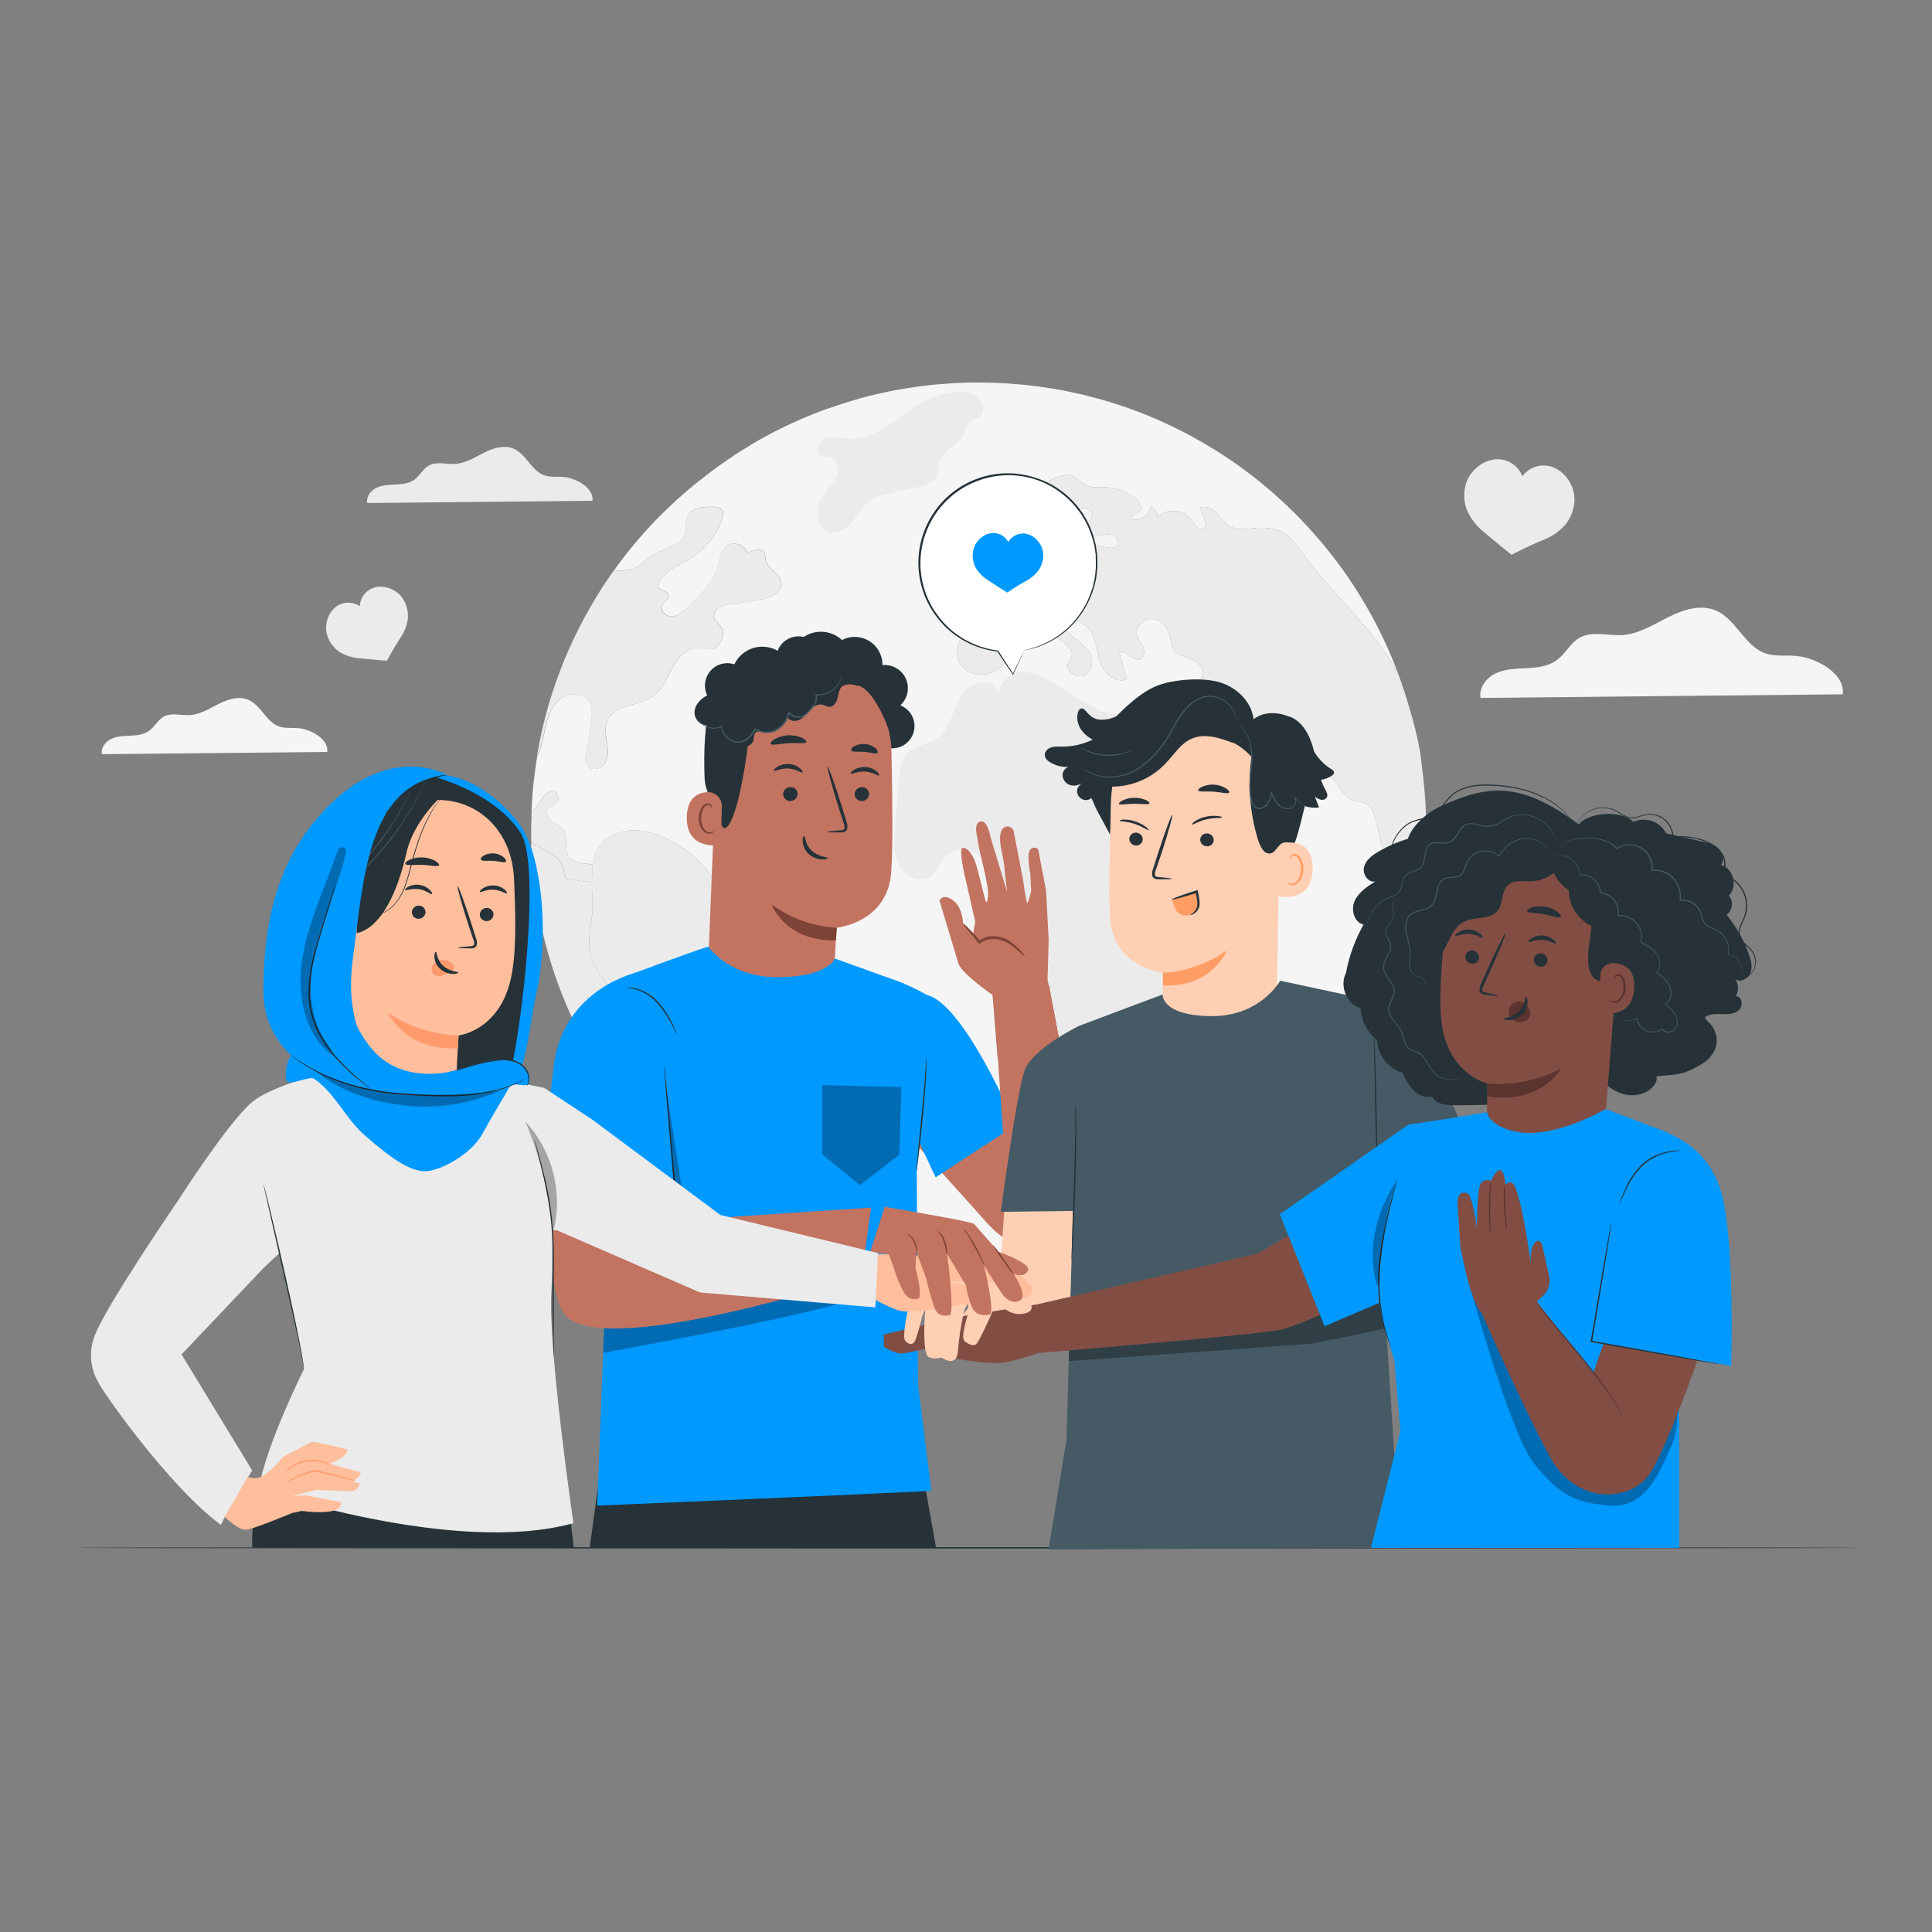 <?xml version="1.0" encoding="UTF-8"?>
<svg id="Layer_2" data-name="Layer 2" xmlns="http://www.w3.org/2000/svg" viewBox="0 0 1000 1000">
  <rect x="0" y="0" width="1000" height="1000" fill="#808080" stroke="none"/>
  <defs>
    <style>
      .cls-1 {
        fill: #7d4336;
      }

      .cls-1, .cls-2, .cls-3, .cls-4, .cls-5, .cls-6, .cls-7, .cls-8, .cls-9, .cls-10, .cls-11, .cls-12, .cls-13, .cls-14, .cls-15, .cls-16 {
        stroke-width: 0px;
      }

      .cls-2 {
        isolation: isolate;
      }

      .cls-2, .cls-4 {
        fill: #000;
      }

      .cls-2, .cls-17 {
        opacity: .3;
      }

      .cls-3 {
        fill: #ff9a6c;
      }

      .cls-5 {
        fill: #455a64;
      }

      .cls-6 {
        fill: #f5f5f5;
      }

      .cls-7 {
        fill: #09f;
      }

      .cls-8 {
        fill: #ebebeb;
      }

      .cls-9 {
        fill: #ff9d64;
      }

      .cls-18 {
        opacity: .6;
      }

      .cls-10 {
        fill: #263238;
      }

      .cls-11 {
        fill: #ffbf9d;
      }

      .cls-12 {
        fill: #5b342f;
      }

      .cls-13 {
        fill: #824e44;
      }

      .cls-14 {
        fill: #c27461;
      }

      .cls-15 {
        fill: #fff;
      }

      .cls-16 {
        fill: #ffcfb4;
      }
    </style>
  </defs>
  <g id="freepik--background-complete--inject-2">
    <path class="cls-6" d="M716.03,439.28c-2.28-5.13-2.79-10.81-4.29-16.21-.81-2.88-2.16-5.97-4.87-7.26-1.8-.85-3.93-.72-5.84-1.34-6.86-2.05-8.72-11.62-15.22-14.6-2.1-.77-4.3-1.23-6.53-1.34-8.68-1.02-17.67-4.03-23.13-10.86-1.8-2.2-3.15-4.8-5.37-6.6s-5.69-2.56-7.85-.72c1.84,3.66,3.64,7.33,5.37,10.96,1.65,3.3,3.33,6.71,6.08,9.12s6.9,3.74,10.24,2.2c1.02-.71,2.21-1.13,3.45-1.21.89.19,1.69.7,2.23,1.44,4.74,5.23,3.19,13.93-1.42,19.28s-11.41,8.05-17.97,10.73c-2.35.93-4.84,1.88-7.34,1.44-4.55-.85-6.96-5.8-8.29-10.24-2.97-9.82-4.4-20.5-10.48-28.78-1.95-2.6-4.37-4.99-5.54-8.05-1.25-3.3-.95-7.15-2.94-10.05s-6.41-4.8-6.71-8.47c-.19-2.56,1.95-4.84,4.29-5.94s4.99-1.46,7.41-2.46c.95-.4,2.01-1.1,2.05-2.12,0-1.54-2.12-2.16-2.68-3.6s1.06-3.11,1.76-4.7c1.5-3.6-2.24-7.22-5.88-8.69s-7.96-2.52-9.63-6.05c-.62-1.69-1.02-3.44-1.18-5.23-.85-4.44-4.11-8.74-8.57-9.47s-9.5,3.27-8.78,7.74c.44,2.46,2.28,4.36,3.27,6.71.99,2.35.72,5.65-1.62,6.37-3.85,1.18-7.55-5.86-10.73-3.45,1.34,4.52,2.6,9.03,3.92,13.58-5.06,2.56-11.11-2.09-13.27-7.38s-2.24-11.26-4.8-16.32c-2.56-5.06-9.5-8.87-13.9-5.27-.21,6.52,8.4,9.16,12.21,14.44,2.75,3.82,2.35,10.02-1.72,12.44s-10.45-1.8-8.91-6.24c.55-1.54,1.82-2.82,1.97-4.47.15-2.05-1.57-3.7-3.15-5.03-2.46-2.08-4.91-4.13-7.37-6.19-1.5-1.45-3.29-2.57-5.25-3.3-5.06-1.48-10.12,2.68-12.8,7.14s-4.17,9.88-7.88,13.65c-5.37,5.5-15.4,5.84-20.4.08-4.99-5.76-2.46-16.54,4.91-18.64,2.79-.76,6.31-.7,7.78-3.15,2.56-4.36-4.78-9.93-2.24-14.33,1.95-3.38,7.07-1.84,10.81-2.98s5.8-4.87,8.05-8.05,5.58-6.41,9.39-5.57c-.3-2.24-.59-4.66.4-6.71s3.77-3.37,5.61-2.05c-1.87,3.09.36,7.38,3.64,8.91s7.07,1.18,10.73.78,8.05-1.76,8.4-5.37c.11-1.18-.34-2.43.11-3.53,1.57-4.28,9.5,1.62,12.55-1.82,1.76-1.8-.19-4.99-2.68-5.58s-4.95.3-7.45.38-5.54-1.21-5.65-3.7,2.68-4.23,2.94-6.71c.47-4.11-6.49-5.17-8.95-1.84s-1.58,7.93-.85,12,1.14,8.87-1.87,11.74c-1.34,1.93-4.63.91-5.73-1.14s-.87-4.55-1.06-6.86-1.21-4.99-3.49-5.61c-1.57-.44-3.26.32-4.87.55-6.39.76-10.81-7.49-8.8-13.57,2.01-6.08,7.77-10.05,13.42-13.18,4.11-2.27,9.19-4.4,13.27-2.08,1.91,1.06,3.22,2.88,5.1,4.03,3.22,1.92,7.22,1.22,10.92,1.34,5.87.17,11.51,2.36,15.95,6.2,1.65,1.5,3.19,4.03,1.91,5.8s-5.37,2.31-4.7,4.55c4.24,1.15,8.61-1.36,9.76-5.61.08-.29.14-.59.19-.89,2.13,1,3.58,3.03,3.82,5.37,4.66-4.74,13.61-4.03,17.44,1.42,1.02,1.44,1.76,3.17,3.22,4.15s4.03.48,4.23-1.25c.03-.55-.07-1.1-.3-1.61-.89-2.5-1.8-4.95-2.68-7.41,3.42-1.84,7.45,1.03,9.75,4.11,8.59,11.49,14.76,4.59,26.84,6.45,8.19,1.25,11.78,6.49,16.4,12.84,14.16,19.51,32.86,35.49,45.73,55.89,1.34,2.12,2.6,4.29,3.77,6.49-.21-.55-.4-1.1-.62-1.65-5.03-13.24-11.29-25.97-18.7-38.04-1.57-2.56-3.19-5.09-4.84-7.58-1.02-1.54-2.08-3.13-3.15-4.63-1.34-1.97-2.78-3.88-4.21-5.78-1.14-1.54-2.27-3.05-3.45-4.52-.81-1.02-1.65-2.05-2.5-3.07-.89-1.2-1.85-2.35-2.86-3.45l-3.07-3.56c-.31-.39-.64-.75-.99-1.1-1.07-1.25-2.2-2.46-3.34-3.66-.08-.15-.19-.28-.34-.38-.28-.32-.62-.66-.95-.99-.91-1.02-1.91-2.01-2.86-3.01-1.57-1.61-3.19-3.22-4.84-4.76-1.34-1.34-2.75-2.68-4.17-3.92s-2.5-2.28-3.78-3.38-2.48-2.16-3.77-3.22c-1.54-1.34-3.11-2.6-4.74-3.89h0c-4.44-3.56-9.03-6.94-13.73-10.09-1.17-.81-2.31-1.57-3.48-2.35s-2.39-1.53-3.56-2.27-2.39-1.5-3.6-2.2-2.43-1.46-3.64-2.16c-.99-.59-1.95-1.14-2.93-1.65-.48-.31-.99-.59-1.5-.85-2.09-1.18-4.23-2.31-6.35-3.38-1.06-.55-2.13-1.1-3.23-1.61-1.34-.7-2.75-1.34-4.15-1.97-.19-.13-.4-.23-.62-.3-1.25-.59-2.5-1.18-3.78-1.73-1.8-.76-3.58-1.53-5.37-2.27-2.05-.85-4.11-1.69-6.2-2.46-2.31-.89-4.63-1.73-6.96-2.5s-4.74-1.58-7.12-2.31-4.76-1.34-7.18-2.05c-4.78-1.29-9.61-2.43-14.49-3.42-.09-.02-.17-.04-.25-.07-1.87-.36-3.74-.74-5.61-1.02-.12-.04-.24-.07-.36-.08-.82-.15-1.65-.3-2.5-.4-3.49-.59-7-1.06-10.56-1.46-.44-.08-.89-.13-1.34-.15-1.03-.15-2.05-.23-3.11-.34-2.35-.21-4.7-.4-7.08-.55s-4.95-.3-7.45-.36-5.21-.15-7.81-.15c-6.9,0-13.72.3-20.46.91-1.61.11-3.19.25-4.76.44s-3.3.36-4.95.59-3.3.44-4.91.7-3.27.51-4.92.81c-1.34.21-2.82.47-4.21.76-3.45.65-6.86,1.39-10.22,2.2-1.58.36-3.15.78-4.74,1.21s-3.15.85-4.7,1.34c-2.6.74-5.13,1.54-7.66,2.35h0c-2.05.7-4.15,1.34-6.16,2.09-.05-.02-.1-.02-.15,0-2.09.74-4.11,1.5-6.16,2.31l-.34.12c-1.87.72-3.73,1.5-5.57,2.27-2.31.95-4.59,1.99-6.82,3.01-1.91.89-3.78,1.76-5.61,2.68s-4.03,1.97-5.9,3.01l-.23.11c-1.87.99-3.74,2.01-5.57,3.07s-3.88,2.21-5.7,3.44h0c-1.79,1.06-3.52,2.13-5.21,3.23-.66.4-1.34.85-1.95,1.34-1.84,1.18-3.6,2.39-5.37,3.64-2.2,1.5-4.32,3.07-6.45,4.66-1.86,1.4-3.69,2.81-5.5,4.25-10.39,8.21-20.05,17.3-28.89,27.16-3.11,3.45-6.05,6.96-8.91,10.56-2.42,3.09-4.76,6.2-7,9.39-2.01,2.8-3.96,5.65-5.84,8.56,1.88-2.9,3.82-5.75,5.84-8.56.59-.08,1.18-.15,1.76-.19,3.3-.25,6.79-.15,9.75-1.58,2.68-1.34,4.7-3.81,7.19-5.57,6.39-4.55,16.83-5.37,18.56-13.02.59-2.56-.11-5.37.85-7.81,1.8-4.59,7.92-5.25,12.83-5.18,2.09,0,4.55.3,5.5,2.13.53,1.38.46,2.93-.21,4.25-3.07,8.62-9.02,15.92-16.84,20.68-6.37,3.89-14.76,6.9-16.46,14.16.89,2.46,5.37,2.28,5.73,4.84.25,2.05-2.39,3.11-3.34,4.95-1.34,2.68,1.8,5.94,4.84,5.8s5.57-2.35,7.81-4.4c6.71-6.2,13.67-12.87,16.1-21.67,1.02-3.64,1.34-7.89,4.32-10.31,3.49-2.87,9.71-.89,10.9,3.48,2.9-1.61,7.41-2.82,8.91.19.34,1.12.54,2.28.62,3.45.95,4.7,7.38,6.82,8.05,11.55.76,5.46-6.24,8.28-11.7,9.12-4.95.78-9.9,1.54-14.85,2.35-2.18.16-4.29.84-6.16,1.99-1.76,1.34-2.86,3.81-1.84,5.76.74,1,1.61,1.9,2.58,2.68,4.11,4.11.72,12.57-5.06,12.76-1.99,0-3.93-.66-5.9-.74-5.88-.25-10.53,4.91-13.32,10.09-2.79,5.18-4.87,11.07-9.57,14.59-7.55,5.69-20.57,4.37-24.23,13.1-1.48,3.52-.7,7.49-.12,11.26s.85,7.92-1.34,11.04-7.81,3.74-9.39.3c-.55-1.57-.63-3.27-.21-4.88.89-5.42,1.75-10.85,2.56-16.28.62-4.03,1.17-8.55-1.21-11.85-3.34-4.62-10.83-4.19-15.15-.48s-6.09,9.5-7.3,15.04c-.89,4.11-1.91,9.9-4.19,14.6h0c-.76,4.55-1.34,9.16-1.87,13.82s-.81,9.5-.99,14.34c.66-.55,1.29-1.14,1.88-1.77,2.31-2.38,6.96-12.47,11.14-7.51,1.07,1.33,1.1,3.22.08,4.59-1.34,1.65-3.85,2.01-4.84,3.81-1.21,2.13.48,4.76,2.46,6.16s4.4,2.31,5.8,4.33c2.68,3.85.11,9.67,2.68,13.61,2.24,3.37,7,3.58,11.08,4.03l1.34.23c1.13-8.05,4.91-14.64,15.91-17.13,15.18-3.45,35.13,9.14,43.68,20.58,9.53,12.79,14.05,30.86,28.63,37.33,10.45,4.58,25.31,2.93,30.41,13.16,4.55,9.16-3.37,19.47-4.59,29.63-.76,6.71,1.44,13.42,1.95,20.13.51,6.71-1.5,14.6-7.62,17.44-3.41,1.54-7.7,1.34-10.45,3.93-4.88,4.62-.89,14.16-5.76,18.79-1.73,1.61-4.11,2.2-6.2,3.26-10.96,5.54-10.73,21.67-5.58,32.86.19.4.38.76.55,1.17,35.92,21.48,77,32.82,118.86,32.82,37.9.05,75.23-9.25,108.69-27.06h0c25.45-13.56,48.14-31.77,66.89-53.67,3.89-4.48,7.55-9.14,11.08-13.9,1.8-2.46,3.56-4.91,5.21-7.45,20.04-29.47,32.97-63.18,37.79-98.49.7-5.21,1.25-10.49,1.61-15.81-2.44,2.55-5.78,4.04-9.31,4.15-5.6-.12-10.17-4.78-12.43-9.92Z"/>
    <path class="cls-8" d="M451.2,258.66c-4.59,2.68-7.03,7.93-10.57,11.94s-9.89,6.86-14.08,3.53c-1.92-1.76-3.05-4.22-3.14-6.83-.32-3.71.55-7.43,2.5-10.61,2-3.25,5.05-5.81,6.71-9.23s1.34-8.43-2.12-10.04c-1.88-.87-4.23-.52-5.89-1.76-2.99-2.2-.86-7.39,2.62-8.71s7.33-.3,11.03,0c13.42.86,23.31-7.93,33.4-15.24,7.89-5.8,24.61-12.51,33.72-6.66,3.62,2.32,5.05,8.28,1.62,10.9-1.53,1.17-3.64,1.42-5.06,2.68-1.7,1.56-1.95,4.11-2.93,6.2-2.55,5.37-9.88,7.41-12.24,12.93-1.42,3.31-.78,7.45-2.97,10.32-1.74,2.28-4.75,3.09-7.54,3.74l-17.51,4.17c-2.64.5-5.19,1.39-7.55,2.66Z"/>
    <path class="cls-8" d="M607.8,543.9c-5.81,8.75-6.87,19.7-8.48,30.08-1.61,10.39-4.39,21.47-12.37,28.26s-22.64,6.44-27.02-3.11c-2.39-5.18-1.15-11.3-2.46-16.85-1.69-7.23-7.46-12.81-10.18-19.72-2.33-5.9-2.35-12.41-2.54-18.79-1.03-34.63-9.49-70.78-33.06-96.15-2.88-3.13-6.19-6.16-10.29-7.26-5.03-1.21-10.3.63-13.47,4.71-1.89,2.51-2.87,5.7-5.19,7.82-5.03,4.6-13.83,1.34-17.2-4.63s-2.9-13.22-2.33-20.01l2.09-25.29c.36-4.41.86-9.15,3.76-12.49,4.12-4.76,11.5-4.98,16.53-8.76,6.6-4.94,7.49-14.37,11.65-21.47,4.16-7.1,17.19-10.13,19.12-2.11,13.78-29.52,44.28,14.32,62.34,11.03,5.26-.97,10.4-3.49,15.7-2.68,9.39,1.34,14.17,11.61,17.36,20.5l15.83,44.28c2.01,5.62,4.62,11.87,10.17,14.02,4.27,1.66,9.23.4,13.53,1.96,11.37,4.13,7.68,22.02-1.48,29.94s-21.98,12.91-26.33,24.15c-3.27,8.51-.67,18.46-4.19,26.84-2.55,5.96-7.92,10.31-11.49,15.74Z"/>
    <path class="cls-8" d="M650.94,553.52c-3.73.52-8.14-1.34-10.98,1.15-1.66,1.45-2.03,3.82-2.68,5.93-.83,2.98-2.71,5.55-5.3,7.23-2.66,1.65-6.03,1.59-8.63-.16-2.51-1.92-3.03-5.48-1.19-8.05,1.03-.95,2.11-1.85,3.23-2.68,4.95-4.7,1.56-13.42,5.37-18.95,2.23-3.29,5.72-6.62,8.16-9.94,1.88-2.56,2.56-4.59,6.02-5.27,15.06-2.88,21.88,28.51,6,30.74Z"/>
    <g class="cls-18">
      <path class="cls-10" d="M377.55,622.17c1.95,1.34,3.92,2.6,5.92,3.85,1.34.89,2.79,1.73,4.21,2.56-1.42-.83-2.82-1.68-4.21-2.56-2-1.25-3.97-2.52-5.92-3.85Z"/>
    </g>
    <g class="cls-18">
      <path class="cls-10" d="M275.06,420.07h0c0,.44-.07.85-.07,1.34,0,1.34,0,2.78-.08,4.19,0-1.41,0-2.8.08-4.19,0-.5.04-.9.07-1.34Z"/>
    </g>
    <path class="cls-8" d="M305.1,490.63c-.74-6.64,1.46-13.28,1.57-19.99.08-4.62-.25-9.5-.32-14.16-3.97-.17-7.92-.72-11.78-1.65-.83-.09-1.6-.48-2.16-1.1-.4-.75-.57-1.61-.48-2.46-.28-5.21-5.37-8.65-9.82-11.26-2.26-1.41-4.65-2.59-7.15-3.52v1.61c.88,25.15,5.87,49.99,14.76,73.53,3.96,10.46,8.69,20.61,14.16,30.37,2.28,4.21,4.78,8.36,7.38,12.43,3.22,5.03,6.6,9.94,10.22,14.67,3.38,4.55,6.98,8.99,10.73,13.24,5.17,5.9,10.65,11.53,16.4,16.87,5.1,4.78,10.42,9.3,15.95,13.57-12.65-33.95-24.58-68.61-46.21-97.51-5.66-7.55-12.18-15.26-13.24-24.64Z"/>
    <path class="cls-8" d="M306.78,447.51l-1.34-.23c-4.03-.44-8.84-.66-11.08-4.03-2.6-3.93,0-9.75-2.68-13.61-1.34-2.03-3.81-2.9-5.8-4.33s-3.66-4.03-2.46-6.16c.99-1.8,3.56-2.16,4.84-3.81,1.02-1.37.99-3.26-.08-4.59-4.17-4.95-8.83,5.14-11.14,7.51-.59.63-1.22,1.22-1.88,1.77h0c0,.44-.07.85-.07,1.34,0,1.34,0,2.78-.08,4.19s-.07,2.78-.07,4.17v2.21c0,1.13.07,3.45.11,4.58,2.5.93,4.89,2.1,7.15,3.52,4.51,2.6,9.54,6.05,9.82,11.26-.08.85.09,1.7.48,2.46.57.61,1.33,1,2.16,1.1,3.87.93,7.81,1.48,11.78,1.65"/>
    <path class="cls-8" d="M306.35,456.49c0,4.66.4,9.54.32,14.16-.11,6.71-2.31,13.42-1.57,19.99,1.06,9.39,7.58,17.08,13.27,24.64,21.63,28.9,33.55,63.56,46.21,97.51h0c2.35,1.88,4.74,3.64,7.15,5.37,1.91,1.39,3.83,2.73,5.78,4.03s3.92,2.58,5.92,3.85c1.34.89,2.79,1.73,4.21,2.56-.17-.4-.36-.76-.55-1.17-5.09-11.19-5.37-27.32,5.58-32.86,2.09-1.06,4.47-1.65,6.2-3.26,4.87-4.62.87-14.16,5.76-18.79,2.75-2.58,7.04-2.39,10.45-3.93,6.12-2.82,8.05-10.73,7.62-17.44-.43-6.71-2.68-13.42-1.95-20.13,1.22-10.16,9.14-20.46,4.59-29.63-5.1-10.24-19.95-8.59-30.41-13.16-14.59-6.41-19.11-24.54-28.63-37.33-8.55-11.45-28.5-24.03-43.68-20.58-11,2.5-14.76,9.06-15.91,17.13"/>
    <path class="cls-8" d="M289.4,362.24c4.32-3.7,11.81-4.13,15.15.48,2.38,3.3,1.82,7.81,1.21,11.85-.84,5.42-1.7,10.85-2.56,16.28-.41,1.61-.34,3.31.21,4.88,1.61,3.45,7.26,2.78,9.39-.3s1.95-7.3,1.34-11.04-1.34-7.74.12-11.26c3.66-8.72,16.68-7.41,24.23-13.1,4.7-3.52,6.79-9.39,9.57-14.59s7.45-10.35,13.32-10.09c1.97.08,3.92.81,5.9.74,5.78-.19,9.16-8.65,5.06-12.76-.97-.78-1.83-1.69-2.58-2.68-1.02-1.95.08-4.44,1.84-5.76,1.87-1.14,3.98-1.82,6.16-1.99,4.95-.81,9.9-1.57,14.85-2.35,5.46-.85,12.47-3.66,11.7-9.12-.66-4.74-7.08-6.86-8.05-11.55-.07-1.17-.28-2.33-.62-3.45-1.5-3.01-6.01-1.8-8.91-.19-1.18-4.36-7.41-6.35-10.9-3.48-2.94,2.42-3.3,6.71-4.32,10.31-2.43,8.8-9.39,15.47-16.1,21.67-2.24,2.05-4.76,4.25-7.81,4.4s-6.24-3.11-4.84-5.8c.95-1.84,3.6-2.9,3.34-4.95-.38-2.56-4.84-2.39-5.73-4.84,1.76-7.26,10.09-10.26,16.46-14.16,7.82-4.75,13.77-12.05,16.84-20.68.67-1.32.75-2.87.21-4.25-.95-1.84-3.41-2.13-5.5-2.13-4.91,0-11.03.59-12.83,5.18-.95,2.46-.25,5.25-.85,7.81-1.73,7.62-12.17,8.47-18.56,13.02-2.5,1.76-4.44,4.21-7.19,5.57-2.97,1.44-6.45,1.34-9.75,1.58-.58,0-1.17.11-1.76.19-2.01,2.8-3.96,5.65-5.84,8.56-1.88,2.91-3.68,5.86-5.37,8.86-8.29,14.18-15.04,29.2-20.13,44.82-1.8,5.47-3.38,11.06-4.75,16.71s-2.54,11.41-3.5,17.22c2.28-4.7,3.3-10.49,4.19-14.6,1.23-5.5,3.03-11.3,7.33-15Z"/>
    <path class="cls-8" d="M737.75,444.97s-5.84,4.25-9.31,4.19c-5.58-.08-10.16-4.74-12.4-9.88s-2.79-10.81-4.29-16.21c-.81-2.88-2.16-5.97-4.87-7.26-1.8-.85-3.93-.72-5.84-1.34-6.86-2.05-8.72-11.62-15.22-14.6-2.1-.77-4.3-1.23-6.53-1.34-8.68-1.02-17.67-4.03-23.13-10.86-1.8-2.2-3.15-4.8-5.37-6.6s-5.69-2.56-7.85-.72c1.84,3.66,3.64,7.33,5.37,10.96,1.65,3.3,3.33,6.71,6.08,9.12s6.9,3.74,10.24,2.2c1.02-.71,2.21-1.13,3.45-1.21.89.19,1.69.7,2.23,1.44,4.74,5.23,3.19,13.93-1.42,19.28s-11.41,8.05-17.97,10.73c-2.35.93-4.84,1.88-7.34,1.44-4.55-.85-6.96-5.8-8.29-10.24-2.97-9.82-4.4-20.5-10.48-28.78-1.95-2.6-4.37-4.99-5.54-8.05-1.25-3.3-.95-7.15-2.94-10.05s-6.41-4.8-6.71-8.47c-.19-2.56,1.95-4.84,4.29-5.94s4.99-1.46,7.41-2.46c.95-.4,2.01-1.1,2.05-2.12,0-1.54-2.12-2.16-2.68-3.6s1.06-3.11,1.76-4.7c1.5-3.6-2.24-7.22-5.88-8.69s-7.96-2.52-9.63-6.05c-.62-1.69-1.02-3.44-1.18-5.23-.85-4.44-4.11-8.74-8.57-9.47s-9.5,3.27-8.78,7.74c.44,2.46,2.28,4.36,3.27,6.71.99,2.35.72,5.65-1.62,6.37-3.85,1.18-7.55-5.86-10.73-3.45,1.34,4.52,2.6,9.03,3.92,13.58-5.06,2.56-11.11-2.09-13.27-7.38s-2.24-11.26-4.8-16.32-9.5-8.87-13.9-5.27c-.21,6.52,8.4,9.16,12.21,14.44,2.75,3.82,2.35,10.02-1.72,12.44s-10.45-1.8-8.91-6.24c.55-1.54,1.82-2.82,1.97-4.47.15-2.05-1.57-3.7-3.15-5.03-2.46-2.08-4.91-4.13-7.37-6.19-1.5-1.45-3.29-2.57-5.25-3.3-5.06-1.48-10.12,2.68-12.8,7.14s-4.17,9.88-7.88,13.65c-5.37,5.5-15.4,5.84-20.4.08s-2.46-16.54,4.91-18.64c2.79-.76,6.31-.7,7.78-3.15,2.56-4.36-4.78-9.93-2.24-14.33,1.95-3.38,7.07-1.84,10.81-2.98s5.8-4.87,8.05-8.05,5.58-6.41,9.39-5.57c-.3-2.24-.59-4.66.4-6.71s3.77-3.37,5.61-2.05c-1.87,3.09.36,7.38,3.64,8.91s7.07,1.18,10.73.78,8.05-1.76,8.4-5.37c.11-1.18-.34-2.43.11-3.53,1.57-4.28,9.5,1.62,12.55-1.82,1.76-1.8-.19-4.99-2.68-5.58s-4.95.3-7.45.38-5.54-1.21-5.65-3.7,2.68-4.23,2.94-6.71c.47-4.11-6.49-5.17-8.95-1.84s-1.58,7.93-.85,12,1.14,8.87-1.87,11.74c-1.34,1.93-4.63.91-5.73-1.14s-.87-4.55-1.06-6.86-1.21-4.99-3.49-5.61c-1.57-.44-3.26.32-4.87.55-6.39.76-10.81-7.49-8.8-13.57s7.77-10.05,13.42-13.18c4.11-2.27,9.19-4.4,13.27-2.08,1.91,1.06,3.22,2.88,5.1,4.03,3.22,1.92,7.22,1.22,10.92,1.34,5.87.17,11.51,2.36,15.95,6.2,1.65,1.5,3.19,4.03,1.91,5.8s-5.37,2.31-4.7,4.55c4.24,1.14,8.61-1.38,9.75-5.62.08-.29.14-.58.18-.87,2.13,1,3.58,3.03,3.82,5.37,4.66-4.74,13.61-4.03,17.44,1.42,1.02,1.44,1.76,3.17,3.22,4.15s4.03.48,4.23-1.25c.03-.55-.07-1.1-.3-1.61-.89-2.5-1.8-4.95-2.68-7.41,3.42-1.84,7.45,1.03,9.75,4.11,8.59,11.49,14.76,4.59,26.84,6.45,8.19,1.25,11.78,6.49,16.4,12.84,14.16,19.51,32.86,35.49,45.73,55.89,1.34,2.12,2.6,4.29,3.77,6.49h0c1.1,2.94,2.15,5.89,3.11,8.87s1.91,5.97,2.76,8.99c2.29,7.47,4.14,15.06,5.56,22.74,0,0,1.61,13.11,2,17.44.3,3.27.58,6.53.76,9.84s.28,6.6.3,9.93l-.43,18.44Z"/>
    <path class="cls-6" d="M169.37,389.23c.9-6.48-8.25-11.82-15.14-12.37-3.27-.27-6.71.24-9.78-.85-6.71-2.35-9.39-11.04-15.98-13.81-4.91-2.08-10.56-.23-15.32,2.16s-9.39,5.37-14.76,5.76c-4.63.3-9.65-1.42-13.7.83-3.01,1.69-4.59,5.17-7.37,7.22s-6.27,2.43-9.65,2.6-6.86.23-9.93,1.62-5.61,4.66-4.98,7.97l116.6-1.14Z"/>
    <path class="cls-8" d="M306.67,259.23c.89-6.48-8.27-11.82-15.14-12.37-3.27-.27-6.71.24-9.8-.85-6.71-2.35-9.39-11.04-15.98-13.81-4.91-2.07-10.56-.23-15.31,2.16s-9.47,5.37-14.76,5.76c-4.62.3-9.65-1.42-13.69.83-3.02,1.69-4.6,5.17-7.38,7.22s-6.27,2.43-9.63,2.6-6.87.23-9.94,1.62-5.61,4.66-4.96,7.97l116.59-1.14Z"/>
    <path class="cls-6" d="M953.79,359.37c1.44-10.41-13.26-18.99-24.31-19.87-5.26-.43-10.73.38-15.73-1.34-10.81-3.76-15.14-17.73-25.68-22.18-7.89-3.33-16.97-.36-24.62,3.48-7.65,3.84-15.2,8.69-23.74,9.25-7.43.47-15.51-2.28-22.01,1.34-4.84,2.68-7.38,8.28-11.85,11.58s-10.08,3.9-15.5,4.2c-5.42.3-11.03.35-15.97,2.6s-9.02,7.49-8.05,12.81l187.45-1.87Z"/>
    <path class="cls-8" d="M814.94,258.93c.08-3.63-.95-7.2-2.97-10.22-1.86-3.04-4.62-5.42-7.9-6.8-5.79-2.29-12.39-.41-16.1,4.59-.72-1.9-1.86-3.61-3.33-5.02-2.77-2.61-6.48-3.98-10.28-3.78-3.55.3-6.92,1.7-9.62,4.03-2.86,2.24-4.96,5.3-6.02,8.78-1.27,4.45-1.08,9.19.55,13.53,1.99,4.45,5.01,8.35,8.82,11.39,6.13,5.18,14.24,11.73,14.24,11.73,0,0,8.45-4.44,15.89-7.43,4.56-1.69,8.66-4.45,11.94-8.05,2.93-3.61,4.61-8.07,4.79-12.72Z"/>
    <path class="cls-8" d="M208.63,310c-1.53-2.33-3.73-4.15-6.32-5.19-2.5-1.11-5.28-1.42-7.96-.87-2.82.69-5.24,2.48-6.71,4.98-.85,1.49-1.34,3.17-1.42,4.88-3.78-2.61-8.81-2.48-12.44.34-2.13,1.72-3.66,4.07-4.37,6.71-.84,2.66-.84,5.52,0,8.19,1.13,3.37,3.3,6.29,6.21,8.33,3.19,1.95,6.8,3.11,10.53,3.38,6.12.63,14.1,1.26,14.1,1.26,0,0,3.44-6.48,6.84-11.61,2.14-3.06,3.52-6.58,4.03-10.28.28-3.55-.6-7.1-2.5-10.12Z"/>
  </g>
  <g id="freepik--Table--inject-2">
    <path class="cls-10" d="M961.8,801.15c0,.19-206.77.35-461.77.35s-461.82-.16-461.82-.35,206.73-.35,461.82-.35,461.77.15,461.77.35Z"/>
  </g>
  <g id="freepik--speech-bubble--inject-2">
    <path class="cls-15" d="M530.12,336.5c24.93-4.62,41.39-28.58,36.76-53.5-4.62-24.93-28.58-41.39-53.5-36.76-24.93,4.62-41.39,28.58-36.76,53.5,3.67,19.78,19.79,34.87,39.78,37.22l7.9,11.98,5.82-12.44Z"/>
    <path class="cls-10" d="M530.12,336.5s-.11.31-.35.86-.62,1.34-1.07,2.43c-.98,2.15-2.4,5.25-4.21,9.25l-.15.34-.21-.31-8.02-11.96.2.13c-7.9-.89-15.44-3.82-21.87-8.49-1.85-1.35-3.61-2.83-5.25-4.43-1.69-1.71-3.25-3.53-4.68-5.45-3.08-4.09-5.44-8.68-6.98-13.57-7.55-23.84,5.17-49.37,28.75-57.7,9.8-3.47,20.48-3.5,30.3-.09,4.65,1.49,9.01,3.76,12.91,6.71,3.77,2.79,7.07,6.15,9.8,9.97l1.02,1.34c.31.48.59.98.87,1.46.56.98,1.18,1.92,1.69,2.9,1.95,3.87,3.39,7.97,4.29,12.21.19,1.03.32,2.08.47,3.1l.23,1.52.07,1.53c.25,3.91.02,7.84-.68,11.7-.72,3.54-1.83,6.99-3.31,10.28-2.58,5.7-6.25,10.83-10.81,15.11-3.45,3.16-7.37,5.78-11.62,7.76-2.68,1.25-5.47,2.22-8.35,2.9-.98.23-1.73.39-2.23.46-.26.05-.53.09-.79.11.24-.09.49-.15.74-.2.51-.11,1.27-.3,2.24-.55,2.83-.76,5.58-1.79,8.23-3.06,4.17-2.01,8.02-4.65,11.41-7.81,7.1-6.72,11.91-15.49,13.75-25.09.67-3.8.88-7.66.63-11.51l-.03-1.46-.23-1.49c-.16-1.01-.28-2.03-.47-3.03-.44-2.05-1.02-4.06-1.72-6.04-.72-2.05-1.59-4.05-2.59-5.98-.51-.97-1.11-1.89-1.66-2.84-.3-.47-.56-.97-.87-1.42l-.99-1.34c-2.69-3.73-5.94-7.02-9.63-9.75-3.81-2.94-8.09-5.2-12.65-6.71-9.61-3.23-20.03-3.11-29.56.34-23.06,8.16-35.55,33.1-28.26,56.45,1.48,4.81,3.79,9.32,6.8,13.35,1.4,1.89,2.93,3.69,4.58,5.37,1.6,1.58,3.31,3.05,5.13,4.39,6.31,4.63,13.7,7.56,21.47,8.52h.13l.08.11c3.03,4.67,5.68,8.74,7.84,12.08h-.36l4.44-9.23,1.15-2.35c.12-.26.26-.52.42-.76Z"/>
    <path class="cls-7" d="M539.95,286.42c-.23-2.32-1.16-4.51-2.68-6.27-1.41-1.79-3.34-3.09-5.53-3.72-3.83-1.01-7.87.68-9.84,4.12-1.77-3.38-5.53-5.23-9.29-4.56-2.23.45-4.26,1.59-5.81,3.26-1.65,1.63-2.75,3.74-3.15,6.02-.48,2.91,0,5.91,1.34,8.53,1.59,2.67,3.8,4.92,6.44,6.56,4.28,2.82,9.92,6.36,9.92,6.36,0,0,5.03-3.45,9.51-5.92,2.77-1.42,5.16-3.48,6.96-6.01,1.59-2.49,2.34-5.44,2.12-8.39Z"/>
  </g>
  <g id="freepik--Characters--inject-2">
    <polygon class="cls-10" points="305.24 800.99 312.76 745.67 473.22 738.02 484.52 801.15 305.24 800.99"/>
    <path class="cls-14" d="M455.59,571.55l48.13,53.42c7.94,8.82,13.69,16.84,25.11,20.06,8.05,2.25,24.85,3.19,29.1-2.07,5.84-7.21,9.39-19.67,1.34-35.34-5.37-10.21-52.04-51.91-52.04-51.91l-51.65,15.85"/>
    <path class="cls-7" d="M471.43,580.47c.28,2.68,12.87,28.9,12.87,28.9l41.33-26.96s-26.61-63.2-46.04-67.45l-8.16,65.51Z"/>
    <path class="cls-14" d="M542.2,506.8l.59-20.13-1.34-25.57-4.03-21.28s-1.07-2.08-3.76-.51-.36,13.19-.36,13.19l.43,8.74s-1.58,6.71-2.08,6.16-2.19-12.34-2.19-12.34l-4.88-25.31c-.73-1.62-2.61-2.39-4.27-1.74-1.73.54-2.86,3.06-2.68,6.8s1.84,10.08,2.01,12.21,1.58,14.44,1.58,14.44l-8.55-28.3s-1.58-9.22-5.37-7.89-1.27,7.93-1.1,10.73,5.69,22.18,5.22,27.55-1.34,2.68-1.34,2.68l-4.03-15.85c-1.74-6.99-4.39-11.04-7.42-11.55s1.03,15.69,1.03,15.69l5.13,22.64-1.27,7.21-5.05-6.48s-.15-8.49-5.45-12.08-6.71.43-6.71.43l9.89,32.89c2.35,5.37,17.51,15.83,17.51,15.83l2.68,32.97,33.68-.67-7.89-40.44Z"/>
    <path class="cls-1" d="M530.38,494.93c-.16.16-1.76-1.45-4.5-3.77s-6.96-5.37-12.32-5.1c-2.22.03-4.37.81-6.09,2.21l-.56.5-.5-.66c-2.16-2.84-4.47-5.37-5.85-7.12s-2.16-2.98-2.01-3.07c.98.74,1.88,1.58,2.68,2.51,2.25,2.21,4.39,4.54,6.41,6.96l-1.06-.16c1.93-1.68,4.39-2.63,6.95-2.68,2.74-.09,5.46.56,7.86,1.89,1.91,1.06,3.66,2.38,5.22,3.9,2.59,2.62,3.89,4.47,3.76,4.59Z"/>
    <polygon class="cls-14" points="521.64 621.61 514.5 519 543.03 510.06 563.74 621.61 521.64 621.61"/>
    <path class="cls-10" d="M459.85,387.18c6.28,1.08,12.25-3.14,13.32-9.42.92-5.39-2.06-10.69-7.15-12.69,4.89-4.48,5.23-12.07.75-16.97-2.55-2.79-6.26-4.21-10.02-3.84.12-7.94-6.21-14.47-14.14-14.59-2.36-.04-4.7.51-6.8,1.59-5.46-5.04-13.66-5.68-19.85-1.56-6.17-1.49-12.38,2.32-13.87,8.49-.89,3.69.1,7.57,2.64,10.39"/>
    <path class="cls-14" d="M461.3,451.47c.9-12.67.64-38.91.13-62.62-.56-25.5-20.61-46.31-46.08-47.81l-2.52-.15c-27.39,0-42.7,23.24-41.96,50.61l-4.21,105.43,16.6,14.92c12.78,11.56,32.51,10.57,44.06-2.21,1.72-1.9,3.2-4.01,4.4-6.27h0l1.27-23.17s26.43-2.48,28.3-28.73Z"/>
    <path class="cls-1" d="M433.18,480.22c-12.19-.7-23.91-4.9-33.79-12.08,0,0,6.98,19.36,33.29,18.54l.5-6.47Z"/>
    <path class="cls-10" d="M449.84,411.02c-.1,2.03-1.8,3.62-3.84,3.57-1.99.04-3.63-1.54-3.66-3.53,0-.03,0-.05,0-.08.1-2.03,1.8-3.62,3.84-3.57,1.99-.04,3.63,1.54,3.66,3.53,0,.03,0,.05,0,.08Z"/>
    <path class="cls-10" d="M455.04,401.4c-.5.46-3.21-1.81-7.23-2.04s-7.11,1.61-7.51,1.1c-.2-.23.32-1.09,1.66-1.95,1.82-1.11,3.93-1.63,6.05-1.49,2.1.12,4.1.9,5.73,2.23,1.18,1.03,1.54,1.93,1.3,2.15Z"/>
    <path class="cls-10" d="M412.85,411.02c-.1,2.03-1.8,3.62-3.84,3.57-1.98.04-3.62-1.52-3.66-3.5,0-.04,0-.07,0-.11.09-2.03,1.79-3.62,3.82-3.57,1.99-.04,3.63,1.53,3.68,3.51,0,.03,0,.06,0,.09Z"/>
    <path class="cls-10" d="M415.37,399.82c-.5.46-3.21-1.81-7.25-2.04s-7.1,1.61-7.5,1.1c-.21-.24.31-1.09,1.66-1.95,1.81-1.11,3.93-1.63,6.05-1.49,2.09.11,4.1.89,5.72,2.23,1.18,1.03,1.56,1.93,1.31,2.15Z"/>
    <path class="cls-10" d="M428.24,430.58c0-.23,2.52-.52,6.62-.79,1.03,0,2.03-.2,2.24-.89.14-1.06-.03-2.14-.51-3.1-.82-2.55-1.69-5.23-2.59-8.05-3.57-11.42-6.08-20.77-5.62-20.91s3.73,8.99,7.3,20.4c.89,2.82,1.71,5.5,2.44,8.05.57,1.27.67,2.69.3,4.03-.34.72-.99,1.24-1.77,1.41-.58.12-1.18.16-1.77.13-4.09.08-6.63-.05-6.63-.28Z"/>
    <path class="cls-10" d="M416.2,432.68c.66,0,.42,4.39,4.03,7.7s8.25,3.13,8.25,3.74c0,.27-1.09.78-3.06.72-2.57-.12-5.01-1.13-6.9-2.87-1.81-1.67-2.91-3.98-3.05-6.44-.12-1.87.43-2.86.72-2.86Z"/>
    <path class="cls-10" d="M417.34,384.08c-.46,1.07-4.45.31-9.22.6s-8.67,1.34-9.23.34c-.25-.48.47-1.48,2.08-2.44,4.32-2.39,9.5-2.66,14.05-.72,1.7.81,2.52,1.72,2.32,2.23Z"/>
    <path class="cls-10" d="M454.24,389.65c-.76.87-3.49-.24-6.82-.48s-6.21.25-6.8-.75c-.25-.48.24-1.34,1.53-2.16,3.52-1.93,7.86-1.54,10.98.99,1.13,1.01,1.45,1.97,1.11,2.4Z"/>
    <path class="cls-10" d="M459.63,376.71s-5.96-16.83-13.65-21.13c-9.31-5.21-14.06,5.07-23.05,1.99s-17.89-8.05-27.64-1.57c-10.73,7.12-6.2,12.83-7.53,24.43-5.37,47.03-14.76,59.87-15.89,37.5-.12-2.46-6.71-4.79-7.17-15.14-.51-13.42-.07-29.64,3.48-38.91,2.98-7.84,7.85-13.07,16.37-18.68,13.42-8.83,31.14-8.05,43.09-6.08s34.3,17.07,31.99,37.58Z"/>
    <path class="cls-14" d="M373.59,417.32c.1-3.94-3.02-7.22-6.96-7.31-.11,0-.22,0-.33,0-4.91.17-10.52,2.68-10.8,12.76-.48,17.97,17.66,14.76,17.7,14.24s.25-12.17.39-19.68Z"/>
    <path class="cls-1" d="M369.48,430.13c-.08,0-.32.21-.86.44-.75.3-1.59.3-2.35,0-1.88-.75-3.39-3.81-3.39-7.04,0-1.55.34-3.07,1.01-4.47.37-1.13,1.27-2,2.42-2.33.75-.17,1.51.21,1.82.91.23.51.11.86.2.9s.39-.3.27-1.05c-.1-.45-.34-.85-.68-1.14-.48-.39-1.1-.57-1.72-.5-1.51.25-2.77,1.27-3.34,2.68-.81,1.54-1.22,3.25-1.22,4.99,0,3.62,1.78,7.06,4.36,7.88.97.31,2.03.16,2.87-.4.56-.44.67-.83.62-.87Z"/>
    <path class="cls-10" d="M375.99,382.59c2.23,1.73,4.6,3.52,7.38,4.03s6.11-.98,6.71-3.73c.28-1.23,0-2.68.94-3.62s2.84-.63,4.33-.38c5.38.74,10.53-2.39,12.36-7.5,1.22,2.07,4.32,2.16,6.41.98s3.52-3.22,5.19-4.94,4.03-3.19,6.33-2.68c1.34.27,2.51,1.13,3.85,1.09,2.37-.07,3.68-2.76,4.17-5.07s.94-5.03,3.01-6.19,4.27-.24,6.43.2,4.98.11,5.65-1.99c.26-1.14.04-2.33-.6-3.3-2.74-4.62-8.28-6.77-13.42-5.21-1.98-8.48-10.45-13.75-18.93-11.78-4.07.95-7.6,3.48-9.81,7.03-6.19-6.31-16.32-6.42-22.64-.23-1.34,1.31-2.44,2.85-3.25,4.55-6.08-2.01-12.64,1.29-14.64,7.37-.95,2.87-.74,6.01.59,8.73-3.33,1.65-6.28,4.68-6.56,8.4s3.11,7.61,6.71,6.84c-1.85,3.03-.89,6.99,2.14,8.83,2.88,1.76,6.64.98,8.59-1.77"/>
    <path class="cls-5" d="M435.74,349.49v.34c0,.21-.07.54-.17.95-.31,1.2-.82,2.34-1.5,3.38-1.09,1.65-2.53,3.02-4.23,4.03-2.24,1.35-4.87,1.93-7.47,1.66l.34-.38c.44,1.66.2,3.43-.66,4.92-.9,1.56-2.02,2.99-3.33,4.23-.64.72-1.36,1.37-2.13,1.95-.88.53-1.87.83-2.9.89-2.17.18-4.28-.72-5.65-2.42l.67-.15c-.71,3.74-2.99,7.01-6.25,8.98-1.78,1.16-3.88,1.71-6,1.57-1.99-.2-3.93-.75-5.73-1.61l.5-.19c-1.06,2.12-2.63,3.93-4.58,5.29-1.81,1.38-4.14,1.87-6.35,1.34-3.8-1.06-6.61-4.28-7.15-8.19l.4.21c-1.95.89-4.15,1.08-6.23.54-1.55-.38-2.98-1.12-4.19-2.16-.75-.66-1.38-1.45-1.87-2.32-.18-.3-.32-.62-.4-.95.63,1.16,1.46,2.19,2.47,3.03,1.19.97,2.59,1.65,4.09,1.99,1.97.47,4.04.25,5.86-.62l.35-.17v.39c.57,3.64,3.22,6.61,6.78,7.59,2.01.47,4.13,0,5.76-1.27,1.83-1.29,3.31-3.01,4.31-5.02l.16-.34.32.15c1.73.81,3.59,1.33,5.49,1.54,1.96.12,3.9-.4,5.54-1.48,3.07-1.86,5.22-4.93,5.92-8.45l.16-.85.51.7c1.21,1.48,3.08,2.28,4.99,2.12.91-.04,1.79-.3,2.58-.76.73-.53,1.41-1.14,2.01-1.81,1.26-1.19,2.36-2.54,3.25-4.03.79-1.34,1.03-2.94.66-4.45l-.12-.44.44.07c2.48.29,4.99-.23,7.15-1.49,1.66-.93,3.09-2.23,4.19-3.78.95-1.37,1.63-2.9,2.01-4.52Z"/>
    <path class="cls-7" d="M474.51,606.63l1.91-19.11,6.59-70.06c-3.39-3.56-17.03-9.15-17.03-9.15l-33.84-12.17s-3.25,9.29-28.74,9.66c-26,.39-36.78-15.87-36.78-15.87-12.99,4.17-41.37,14.95-41.37,14.95l-9.67,91.14-.5,30.08-5.98,153.21s170.41-7.23,172.96-7.68l-6.91-55.18-.63-109.83Z"/>
    <polygon class="cls-2" points="425.6 561.66 425.6 597.52 445.11 613.44 465.45 597.66 466.56 562.66 425.6 561.66"/>
    <path class="cls-2" d="M312.72,687.5l-.5,12.75s107.65-19.51,126.47-27.09c23.21-9.39,35.67-17.3,35.67-17.3l.39-9.71-162.02,41.35Z"/>
    <path class="cls-14" d="M320.2,512.55s-24.26,3.88-29.26,34.89c-3.22,19.95-12.98,107.84.36,131.5,15.43,27.32,154.78-18.52,154.78-18.52l4.76-35.37-107.34,7.11-13.42-74.54-9.88-45.07Z"/>
    <path class="cls-7" d="M281.29,616.51h68.06l-18.62-113.5s-39.01,7.9-44.11,48.65c-5.15,41.07-5.33,64.85-5.33,64.85Z"/>
    <path class="cls-10" d="M289.85,616.51c.1-.01.2-.01.3,0h.9l3.44-.07,12.69-.11,42.17-.11-.35.39c-.08-.89-.16-1.84-.24-2.79-1.42-17.12-2.68-32.62-3.66-43.9-.43-5.57-.78-10.1-1.03-13.31-.09-1.53-.19-2.68-.24-3.62v-.94c-.02-.11-.02-.22,0-.32.04.1.06.21.07.32l.11.93c.09.89.23,2.09.38,3.62.31,3.19.74,7.72,1.26,13.28.99,11.28,2.36,26.77,3.86,43.89.08.95.16,1.89.24,2.78v.38h-.38l-42.17-.11-12.69-.11-3.44-.07h-.9c-.21-.13-.31-.13-.31-.13Z"/>
    <path class="cls-10" d="M479.59,547.51c.07.77.07,1.55,0,2.32,0,1.49-.12,3.65-.24,6.31-.28,5.37-.83,12.68-1.6,20.77-.76,8.09-1.58,15.42-2.23,20.72-.32,2.68-.59,4.78-.81,6.25-.07.77-.2,1.53-.4,2.28-.01-.77.03-1.54.13-2.31.15-1.6.35-3.72.59-6.28.52-5.37,1.23-12.69,2.01-20.73.78-8.04,1.48-15.35,1.84-20.72.19-2.56.35-4.7.46-6.29.03-.78.11-1.55.24-2.32Z"/>
    <path class="cls-10" d="M350.4,535.16c-.31-.38-.57-.81-.76-1.26-.52-.98-1.15-2.16-1.91-3.54-1.99-3.91-4.44-7.58-7.3-10.91-2.9-3.28-6.6-5.76-10.73-7.19-1.75-.5-3.55-.84-5.37-1.01.48-.11.98-.14,1.48-.09,1.36.03,2.72.24,4.03.62,4.3,1.34,8.15,3.83,11.12,7.21,2.9,3.37,5.33,7.12,7.22,11.15.75,1.53,1.34,2.78,1.7,3.65.23.44.4.9.52,1.38Z"/>
    <path class="cls-2" d="M341.57,621.61c-.12-.67,11.77-3.57,11.77-3.57l-8.71-56.36,4.71,54.83h-8.71l.94,5.1Z"/>
    <path class="cls-16" d="M519.81,626.71l-2.11,28.97-9.62,12.08-23.55,31.25,28.53,1.87s33.45-8.32,38.38-18.62c4.92-10.31,5.22-55.58,5.22-55.58l-36.85.04Z"/>
    <path class="cls-16" d="M660.76,530.22l1.61-112.71c1.03-26.84-12.3-50.02-39.14-50.32l-2.47.12c-24.95,1.21-44.79,21.36-45.62,46.32-.76,23.25-1.34,48.96-.58,61.37,1.48,25.71,27.41,28.49,27.41,28.49,0,.79,0,7.19-.15,14.85v12.77l58.93-.9Z"/>
    <path class="cls-9" d="M601.9,503.49s16.25.17,33.01-11.49c0,0-7.27,19.17-33.05,18.07l.04-6.59Z"/>
    <path class="cls-10" d="M617.07,426.78c.56.16,3.17-1.72,7.35-2.68s7.58-.55,7.96-.93-.46-.56-1.95-.79c-2.16-.25-4.35-.12-6.47.4-2.06.45-4.01,1.3-5.74,2.5-1.13.82-1.42,1.44-1.15,1.5Z"/>
    <path class="cls-10" d="M621.22,434.72c.09,1.9,1.67,3.37,3.57,3.33,1.84.06,3.37-1.38,3.43-3.22,0-.03,0-.05,0-.08-.07-1.89-1.63-3.38-3.52-3.35-1.84-.09-3.4,1.33-3.48,3.16,0,.05,0,.11,0,.16Z"/>
    <path class="cls-10" d="M606.46,454.85c0-.23-2.47-.54-6.48-.86-1.01,0-1.97-.2-2.17-.89-.14-1.04.04-2.09.52-3.02.83-2.5,1.7-5.1,2.68-7.84,3.62-11.14,6.2-20.27,5.74-20.42s-3.76,8.78-7.38,19.91l-2.5,7.88c-.58,1.26-.7,2.69-.34,4.03.35.68.98,1.18,1.73,1.34.57.12,1.15.17,1.73.15,3.96.04,6.45-.05,6.45-.28Z"/>
    <path class="cls-10" d="M620.23,409.12c.39.97,3.85.34,7.96.64s7.47,1.34,8.05.42c.21-.43-.4-1.34-1.78-2.21-3.67-2.17-8.15-2.47-12.08-.81-1.61.7-2.32,1.5-2.15,1.96Z"/>
    <path class="cls-10" d="M579.17,416.04c.43.79,3.81,0,7.88,0s7.42.59,7.88-.21c.19-.38-.46-1.1-1.87-1.74-1.89-.81-3.93-1.21-5.98-1.15-2.08.02-4.13.47-6.01,1.34-1.37.66-2.04,1.4-1.89,1.77Z"/>
    <path class="cls-16" d="M661.15,437.02c.46-.2,18.45-5.89,18.26,12.6-.19,18.49-18.72,14.48-18.79,13.95s.52-26.55.52-26.55Z"/>
    <path class="cls-9" d="M666.38,456.62c.09,0,.32.23.87.48.76.34,1.62.37,2.4.08,1.96-.7,3.64-3.78,3.76-7.11.06-1.58-.22-3.16-.85-4.62-.34-1.18-1.24-2.12-2.4-2.51-.76-.2-1.56.16-1.91.87-.25.51-.13.89-.24.91s-.39-.32-.23-1.07c.1-.46.36-.87.74-1.15.51-.38,1.15-.55,1.78-.46,1.54.32,2.8,1.43,3.33,2.91.78,1.6,1.14,3.37,1.06,5.15-.15,3.73-2.09,7.19-4.78,7.94-1.01.28-2.09.09-2.94-.52-.6-.47-.6-.89-.6-.91Z"/>
    <path class="cls-10" d="M579.56,424.85c.4.42,3.57.21,7.66,1.56s6.79,3.42,7.3,3.29c.24,0-.11-.68-1.27-1.62-1.74-1.31-3.69-2.31-5.77-2.97-1.98-.68-4.08-.99-6.17-.9-1.4.11-1.95.43-1.74.64Z"/>
    <path class="cls-10" d="M584.53,434.29c.07,1.89,1.64,3.38,3.53,3.35,1.83.06,3.36-1.38,3.42-3.21,0-.03,0-.06,0-.1-.07-1.89-1.63-3.38-3.52-3.35-1.84-.06-3.37,1.38-3.43,3.22,0,.03,0,.05,0,.08Z"/>
    <path class="cls-10" d="M540.93,389.74c.33-1.03,1.06-1.88,2.01-2.38,2.04-1.14,4.35-.93,6.57-.9,5.57.02,11.08-1.22,16.1-3.62-1.72-.89-3.29-2.05-4.64-3.44-2.75-2.9-4.28-7.26-2.88-11.02.19-.74.72-1.35,1.42-1.65,1.14-.31,2.12.83,2.88,1.73,2.54,2.99,4.92,4.31,8.82,4.03,2.34-.09,4.64-.71,6.71-1.81l.23-.23c.94-.93,1.85-1.8,2.68-2.68h0c6.71-6.37,12.55-10.73,18.45-12.98,8.64-3.22,23-4.25,31.85-1.69s16.71,10.02,17.71,19.19c5.11-4.11,12.63-3.88,18.65-1.26l.16-.07c6.71,2.59,10.4,9.86,12.22,16.84.11.38.19.76.28,1.14,2.19,3.72,5.25,6.87,8.91,9.16.64.39,1.34.89,1.45,1.64s-.59,1.34-1.22,1.78c-1.67,1.11-3.56,1.84-5.54,2.13.57,1.67,1.27,3.29,2.12,4.83.74,1.34,1.61,2.9.9,4.23-.65,1-1.85,1.5-3.02,1.23-1.14-.28-2.2-.8-3.13-1.52l2.13,5.5c-2.48.35-5.01.11-7.38-.68-1.6,6.44-3.45,14.65-5.22,19-2.84-.08-5.51-.81-7.3.72-2.43,2.07-3.6,6.06-7.51,4.44-1.99-.83-3.72-5.1-4.33-7.17-4.12-13.76-5.23-28.25-3.26-42.48-2.68-3.05-5.93-5.57-9.55-7.41l.3.28c-7.1-2.68-15.15-5.37-22.03-2.13-5.37,2.47-8.59,7.86-12.64,12.08-7.17,7.97-17.38,12.54-28.1,12.59-1.21,7.72-.63,17.56-1.18,24.77l-6.39-11.82h0c-.46-.84-.88-1.71-1.25-2.59l-.13-.27h0c-.56-1.42-1.2-2.81-1.92-4.16h0c-4.03,3.35-9.63-2.07-6.44-6.2.63-.82,1.38-1.54,2.23-2.13-1.85,1.69-4.44,2.29-6.84,1.58-2.4-.8-3.96-3.11-3.81-5.64.24-1.68,1.35-3.11,2.93-3.76-3.19.17-6.35-.61-9.1-2.24-1.84-.97-3.57-2.76-2.9-4.99Z"/>
    <path class="cls-5" d="M640.89,375.05c.91.73,1.75,1.54,2.52,2.42,1.96,2.5,3.24,5.47,3.72,8.61.38,2.16.55,4.35.5,6.53,0,2.38-.31,4.9-.56,7.55-.31,2.79-.44,5.6-.4,8.41.05,1.49.2,2.98.47,4.45.19,1.57.77,3.06,1.69,4.35.88,1.05,2.24,1.56,3.6,1.34,1.26-.21,2.42-.83,3.3-1.76,1.45-1.88,2.38-4.11,2.68-6.47h-.54c.72,1.95,1.73,3.79,2.98,5.45,1.21,1.55,2.98,2.57,4.92,2.84.91.12,1.84-.01,2.68-.39.77-.38,1.41-.98,1.84-1.73.4-.68.61-1.46.6-2.25-.01-.74-.28-1.45-.76-2.01l-.28.23c1.47,1.79,3.3,3.25,5.37,4.28.72.35,1.34.56,1.69.71.2.07.4.13.6.16-.18-.11-.37-.19-.56-.25-.39-.17-.94-.42-1.64-.79-2.01-1.08-3.79-2.55-5.22-4.33l-.28.24c.84,1.12.88,2.66.08,3.81-.39.66-.97,1.19-1.66,1.53-.76.32-1.6.44-2.42.32-1.81-.28-3.44-1.24-4.56-2.68-1.21-1.64-2.18-3.45-2.87-5.37l-.35-.83-.2.89c-.27,2.24-1.14,4.38-2.51,6.17-.78.84-1.82,1.39-2.95,1.57-1.14.21-2.31-.21-3.06-1.1-.84-1.19-1.38-2.58-1.57-4.03-.26-1.44-.41-2.9-.46-4.36-.05-2.78.08-5.56.36-8.33.24-2.68.47-5.21.51-7.59.04-2.22-.15-4.45-.58-6.63-.54-3.2-1.93-6.2-4.03-8.68-.75-.91-1.65-1.68-2.66-2.28Z"/>
    <path class="cls-5" d="M560.82,398l.2.17.62.48c.34.26.7.51,1.07.72.49.32,1.01.61,1.54.86,3.38,1.64,7.12,2.42,10.88,2.25,5.62-.24,11.05-2.1,15.63-5.37,5.53-4.02,10.19-9.12,13.69-15,1.95-3.06,3.54-6.2,5.3-9.1,1.6-2.83,3.6-5.41,5.93-7.68,2.11-2.03,4.68-3.5,7.5-4.29,1.28-.33,2.6-.44,3.92-.35,1.21.1,2.41.36,3.56.78,1.97.73,3.77,1.87,5.26,3.35,1.13,1.12,2.08,2.41,2.8,3.82.55,1.24.96,2.54,1.22,3.88v-.27c0-.19,0-.47-.09-.78-.19-1.01-.49-1.99-.9-2.93-.7-1.49-1.63-2.85-2.78-4.03-1.52-1.54-3.35-2.74-5.37-3.52-1.18-.44-2.41-.72-3.66-.85-1.35-.1-2.71.02-4.03.34-2.92.78-5.59,2.28-7.77,4.37-2.38,2.29-4.43,4.9-6.06,7.77-1.77,2.91-3.37,6.05-5.3,9.08-3.46,5.81-8.05,10.87-13.5,14.87-4.5,3.22-9.82,5.08-15.34,5.37-3.72.2-7.43-.5-10.81-2.04-1.21-.59-2.38-1.24-3.52-1.95Z"/>
    <path class="cls-5" d="M558.77,386.66s.3.27.9.67c.86.55,1.76,1.03,2.68,1.45,1.38.63,2.81,1.14,4.28,1.53,3.61.95,7.37,1.17,11.06.63,1.5-.22,2.98-.56,4.43-1.02.97-.31,1.92-.69,2.83-1.14.35-.14.68-.33.98-.56,0-.09-1.49.59-3.93,1.34-1.44.41-2.9.71-4.39.89-1.81.21-3.63.27-5.45.19-1.81-.12-3.6-.39-5.37-.81-1.45-.34-2.87-.79-4.25-1.34-2.36-1.07-3.72-1.92-3.77-1.82Z"/>
    <path class="cls-9" d="M619.42,461.53s-9.39,2.68-12.91,4.03l1.42,4.03c1.21,3.39,4.93,5.15,8.31,3.95.16-.06.32-.12.48-.19.83-.4,1.56-.97,2.16-1.66,1.06-1.28,1.58-2.91,1.48-4.56-.17-1.88-.48-3.75-.94-5.58Z"/>
    <path class="cls-10" d="M606.47,465.54c-.12-.32,5.54-2.39,12.72-4.63l.67-.21.15.71c0,.09,0,.2.07.3.44,1.76.72,3.56.85,5.37.13,1.6-.35,3.18-1.34,4.44-1.77,2.11-3.61,2.23-3.58,2.11s1.5-.68,2.83-2.68c1.56-1.92.85-5.37,0-9.04,0-.11,0-.21-.07-.31l.82.5c-7.15,2.29-12.99,3.8-13.11,3.46Z"/>
    <path class="cls-5" d="M542.7,802l182.14-.85-10.05-154.92-.75-46.18-10.73-83.7-40.7-8.74s-10.18,18.79-36.23,18.33c-25.43-.38-24.61-11.19-24.61-11.19l-43.25,16.24s-23.7,11.54-28.04,22.72c-4.24,10.9-12.44,73.52-12.44,73.52l37.29-.46-3.31,118.56-9.31,56.68Z"/>
    <path class="cls-10" d="M556.65,571.81c.06.26.09.53.09.81,0,.62.08,1.34.13,2.35.09,2.03.19,4.98.2,8.61,0,7.29-.12,17.34-.46,28.43-.34,11.1-.79,21.15-1.17,28.42-.2,3.56-.36,6.48-.48,8.6-.08.95-.13,1.73-.17,2.33,0,.28-.05.55-.12.82-.02-.27-.02-.55,0-.82v-2.35l.27-8.61c.25-7.35.59-17.35.97-28.41.38-11.06.58-21.15.66-28.42v-10.95c0-.28.02-.55.08-.82Z"/>
    <path class="cls-5" d="M702.1,517.47s18.32,1.93,28.18,14.76c9.03,11.82,26.42,49.03,25.96,49.94s-41.02,27.49-41.02,27.49l-10.01-18.46-3.11-73.73Z"/>
    <path class="cls-10" d="M711.03,535.75c.07.23.11.47.11.71,0,.54.09,1.21.16,2.03.15,1.76.3,4.32.44,7.47.31,6.31.55,15.04.7,24.68s.3,18.36.48,24.68c.09,3.07.16,5.61.21,7.47v2.03c.04.24.04.48,0,.71-.06-.23-.09-.46-.09-.7,0-.54-.11-1.21-.17-2.03-.13-1.77-.28-4.32-.44-7.47-.31-6.31-.55-15.04-.68-24.68-.13-9.63-.31-18.36-.5-24.68-.08-3.07-.16-5.61-.21-7.47v-2.03c-.04-.24-.04-.48,0-.72Z"/>
    <path class="cls-13" d="M457.44,697.02s6.04,4.03,9.82,3.54,16.2-3.54,16.2-3.54c0,0,.25,1.1,3.54,3.58s23.27,5.77,31.61,4.76,22.52-6.32,22.52-6.32l-4.25-23.92-37.57,5.93-41.85,9.63v6.33h-.01Z"/>
    <path class="cls-16" d="M470.05,677.52s-3.29,14.42-1.52,16.45,4.03,2.52,5.26-.25c1.42-4.16,2.62-8.39,3.6-12.68l1.52-3.52s-2.03,23.78,2.01,25.05,6.33,0,6.33,0c0,0,8.05,6.06,8.6-3.54.58-7.24,1.73-14.41,3.44-21.47l1.88-3.13v5.37s-4.27,12.64-1.88,14.41,4.91,3.05,6.43,1.02,8.57-16.84,10.13-22.03c0,0,4.74,6.84,11.35,6.94,5.19.07,8.21-2.16,6.09-5.37s-7.34-5.94-7.34-5.94l-6.83-15.95-16.69-3.9h-18.97l-13.4,28.55Z"/>
    <path class="cls-11" d="M442.96,667.27s15.95,9.5,23.29,11.27,46.67-5.22,46.27-7.7-5.54-4.7-9.08-5.21-13.91-2.28-13.91-2.28h27.83l13.42,8.48s4.76-1.92,3.22-5.8c-.82-2.07-11.31-10.26-11.31-10.26l-25.49-5.06-45.29-1.77-8.94,18.33Z"/>
    <path class="cls-14" d="M457.91,624.65s45.27,7.59,46.29,8.86,12.64,14.41,12.64,14.41c0,0,17.44,6.01,15.19,9.88s-7.34,1.52-7.34,1.52c0,0,7.08,11.12,3.8,13.42s-6.83.75-9.39-2.54-9.86-15.43-9.86-15.43c0,0,6.06,24.8,3.03,25.56s-7.84,1.01-9.86-5.37c-1.09-3.22-1.94-6.53-2.54-9.88l-9.61-15.93s3.8,29.1,1.52,31.49c0,0-5.82,1.89-7.84-3.17s-4.82-16.62-4.82-16.62l-4.8-12.72-.5,8.05s4.03,14.92,1.52,15.93-5.82,0-7.59-3.41c-1.89-3.41-3.42-7.01-4.55-10.73-.5-1.97-3.18-8.71-3.18-8.71l-9.62-1.26,7.51-23.35Z"/>
    <path class="cls-1" d="M513.66,644.06c2.18,2.5,4.18,5.15,6,7.93,2.01,2.64,3.82,5.42,5.43,8.32-2.18-2.5-4.19-5.14-6-7.92-2.01-2.64-3.83-5.43-5.43-8.33Z"/>
    <path class="cls-1" d="M498.56,635.68c.82.74,1.53,1.6,2.12,2.54,1.55,2.15,2.98,4.39,4.27,6.71,1.28,2.32,2.45,4.71,3.49,7.15.5.99.88,2.03,1.13,3.11-.62-.91-1.14-1.88-1.57-2.9-.91-1.82-2.16-4.32-3.66-7.02s-2.95-5.09-4.03-6.79c-.66-.88-1.24-1.82-1.74-2.8Z"/>
    <path class="cls-1" d="M485.24,637.03c0-.07.75.32,1.6,1.27,1.09,1.25,1.9,2.71,2.4,4.29.5,1.55.84,3.15.99,4.78.12.67.12,1.36,0,2.03-.28-.62-.46-1.27-.54-1.95-.29-1.57-.68-3.12-1.15-4.64-.49-1.5-1.2-2.92-2.12-4.2-.68-.98-1.18-1.49-1.18-1.58Z"/>
    <path class="cls-1" d="M469.14,638.41c0-.08.7.13,1.62.78,1.2.87,2.16,2.02,2.82,3.34.66,1.33.98,2.8.94,4.28.05.61-.08,1.23-.36,1.77.2-4.03-1.7-7.88-5.02-10.17h0Z"/>
    <path class="cls-2" d="M553.19,704.45c3.22,0,126.22-9.03,126.22-9.03l43.33-8.96-10.73-48.04-158.56,50.99-.25,15.04Z"/>
    <path class="cls-13" d="M536.87,675.11l113.87-26.17s103.67-60.38,105.25-61.4-8.05,61.4-8.05,61.4c0,0-66.03,34.79-85.04,39.3-10.36,2.46-125.22,12.08-125.22,12.08l-.81-25.21Z"/>
    <path class="cls-10" d="M817.2,426.63c7.02-7.57,24.15-6.25,28.18-1.19,6.35-2.89,13.85-.3,17.04,5.9l18.19,4.16c3.1.71,6.35,1.49,8.72,3.62s3.45,6.04,1.45,8.52c6.4,1.73,8.83,11.32,4.03,15.89,2.47,2.92,2.1,7.29-.83,9.76-.1.08-.2.16-.3.24,4.98,6.09,8.89,13,11.54,20.41,1.11,3.1,2,6.55.82,9.62s-5.25,5.15-7.89,3.21c1.81,2.6,1.92,6.02.3,8.74,3.09.11,3.96,4.88,1.81,7.1s-5.58,2.43-8.67,2.32-6.43-.3-8.98,1.45c.05.76.41,1.47.99,1.96,5.25,4.36,6.71,11.79,2.68,17.31-.38.51-.72.98-1.02,1.41-1.81,2.52-6.27,4.79-9.03,6.2-7,3.57-11.15,2.84-18.95,3.89,2.08,5.05-10.73,16.1-25.04,4.98-29.01,7.43-49.82,10.12-79.72,9.96-4.27,0-9.39-.66-11.24-4.5-3.46.89-7.19-.76-9.71-3.29-2.38-2.68-4.29-5.75-5.64-9.07-7.53-2.27-12.82-9.02-13.22-16.88-5.01-4.04-8.09-10-8.49-16.42-7.17-2.25-11.03-11.61-7.55-18.26,1.63-8.81,4.71-17.29,9.11-25.09-4.87-1.1-6.71-7.72-4.59-12.28s6.52-7.46,10.73-10.1c-3.66.93-6.8-3.69-5.9-7.37s4.24-6.17,7.51-8.05c4.79-2.81,9.9-5.03,15.22-6.62,1.8-6.41,10.1-13.67,16.1-16.46,24.42-11.26,41.49-14.01,72.24,8.99"/>
    <path class="cls-13" d="M749.05,472.31c2.11-16.72,14.5-36.63,31.12-33.81l51.4,16.44c5.05.86,8.6,5.43,8.18,10.53l-8.72,111.79c-1.13,14.56-12.35,26.31-26.84,28.11h0c-16.85,2.08-32.19-9.9-34.27-26.75-.18-1.44-.25-2.89-.23-4.34.15-7.69.23-13.42.23-13.42,0,0-21.23-4.88-23.92-33.14-1.4-14.06.71-36.83,3.05-55.4Z"/>
    <path class="cls-10" d="M758.45,495.02c-.14,1.94,1.3,3.64,3.23,3.82,1.89.27,3.63-1.05,3.9-2.93,0-.02,0-.05,0-.07.13-1.94-1.3-3.63-3.23-3.84-1.89-.26-3.63,1.05-3.89,2.94,0,.03,0,.06-.01.08Z"/>
    <path class="cls-10" d="M753.27,484.48c.42.5,3.26-1.34,7.12-1.1s6.56,2.36,7.02,1.92c.21-.2-.19-1.07-1.34-2.05-1.6-1.26-3.55-1.99-5.58-2.11-2.01-.13-4,.38-5.7,1.46-1.26.83-1.72,1.65-1.52,1.88Z"/>
    <path class="cls-10" d="M793.86,496.5c-.14,1.94,1.29,3.65,3.23,3.84,1.89.27,3.63-1.05,3.9-2.93,0-.02,0-.05,0-.07.14-1.94-1.29-3.65-3.23-3.84-1.89-.27-3.63,1.05-3.9,2.93,0,.02,0,.05,0,.07Z"/>
    <path class="cls-10" d="M791.17,487.55c.42.5,3.27-1.34,7.12-1.09s6.57,2.35,7.02,1.91c.21-.2-.17-1.07-1.34-2.04-1.6-1.27-3.55-2-5.58-2.11-2.01-.14-4.01.37-5.7,1.45-1.26.85-1.72,1.66-1.52,1.88Z"/>
    <path class="cls-10" d="M775.38,515.32c0-.23-2.33-.79-6.2-1.53-.98-.16-1.89-.42-2.03-1.1-.02-1.02.28-2.03.85-2.88l3.38-7.33c4.71-10.43,8.18-19.04,7.77-19.23s-4.59,8.13-9.3,18.56l-3.26,7.38c-.69,1.15-.96,2.51-.75,3.84.24.73.81,1.3,1.53,1.54.54.19,1.1.3,1.66.34,3.89.46,6.32.63,6.35.42Z"/>
    <path class="cls-12" d="M769.88,560.84c13.16,1.02,26.35-1.63,38.09-7.66,0,0-10.29,18.65-38.12,14.29l.03-6.63Z"/>
    <path class="cls-10" d="M790.46,471.59c.31,1.07,4.2.82,8.69,1.64s8.05,2.29,8.75,1.34c.3-.44-.28-1.46-1.7-2.58-3.84-2.77-8.74-3.62-13.28-2.31-1.74.56-2.59,1.36-2.46,1.91Z"/>
    <path class="cls-10" d="M755.45,471.27c.63.91,3.34.17,6.55.34s5.86.95,6.55.07c.3-.43-.08-1.34-1.21-2.23-3.12-2.24-7.29-2.37-10.55-.34-1.18.83-1.61,1.72-1.34,2.16Z"/>
    <path class="cls-10" d="M736.24,485.54c.19-4.43,1.9-8.67,4.86-11.98,1.68-1.73,3.78-3.02,5.27-4.91,3.22-4.09,2.88-9.85,4.31-14.85,1.93-6.55,6.9-11.76,13.35-14,5.29-1.78,11.23-1.44,16.21-4.03,3.68-1.88,6.51-5.18,10.29-6.83,7.37-3.22,15.78.68,22.61,4.91,1.34,5.5-2.28,10.18-5.7,14.68-3.5,4.54-8.82,7.32-14.55,7.61-4.37.19-9.47-.9-12.6,2.17s-2.13,9.03-4.87,12.75c-3.89,5.37-12.51,3.13-18.25,6.35-4.43,2.5-6.37,7.72-8.67,12.26s-6.19,9.25-11.27,8.92c-.83-4.3-1.17-8.68-.99-13.06Z"/>
    <path class="cls-10" d="M802.04,443.7c12.84.04,25.55,2.57,37.44,7.43,3.52,1.45,7.17,3.27,9.12,6.53,1.73,2.87,1.89,6.4,1.78,9.74-.31,10.49-4.75,23.25-8.92,32.89l-13.23,7.61c-10.05-2.56-5.11-19.9-4.47-28.62-7.13-3.38-11.7-10.53-11.77-18.42-5.76-3.9-9.43-10.22-9.96-17.16Z"/>
    <path class="cls-13" d="M828.43,504.15c.5-6,7.89-7.03,12.99-3.85,2.8,1.74,4.87,5.14,4.4,11.5-1.34,16.97-18.05,12.2-18.05,11.71s.07-12.34.66-19.36Z"/>
    <path class="cls-12" d="M833.45,517.46c.08,0,.28.24.76.5.68.36,1.47.44,2.2.21,1.84-.52,3.57-3.26,3.88-6.31.15-1.45-.02-2.92-.51-4.29-.25-1.1-1.01-2-2.05-2.43-.69-.23-1.45.05-1.81.68-.25.46-.17.81-.27.83s-.35-.32-.16-1.01c.13-.41.4-.77.75-1.02.5-.31,1.09-.42,1.66-.31,1.4.39,2.49,1.48,2.9,2.87.61,1.52.84,3.17.67,4.8-.36,3.41-2.36,6.48-4.87,7-.95.2-1.94-.04-2.68-.66-.47-.47-.54-.86-.47-.89Z"/>
    <path class="cls-5" d="M841.6,528.26c.9.05,1.8,0,2.68-.12,1.03-.13,2.04-.41,2.99-.85l-.2-.11c.65,4.62,4.93,7.84,9.56,7.18,1.4-.2,2.73-.74,3.86-1.59h-.3c.51.78,1.3,1.33,2.2,1.53.92.21,1.88.14,2.76-.19.92-.32,1.71-.94,2.24-1.76.53-.84.84-1.79.91-2.78.1-2.05-.52-4.06-1.74-5.7-1.28-1.65-2.76-3.14-4.4-4.44v.4c1.45-.89,2.46-2.35,2.76-4.03.36-1.68.22-3.42-.4-5.02-.67-1.61-1.66-3.07-2.9-4.29-1.26-1.24-2.61-2.4-4.03-3.46v.38c1.25-1.31,1.89-3.09,1.76-4.9-.1-1.84-.73-3.61-1.82-5.09-2.13-2.82-5.29-4.41-8.18-5.92l.13.3c1.61-6.02-1.96-12.21-7.98-13.82-1.33-.36-2.72-.47-4.1-.32l.25.3c.61-2.95-.18-6.02-2.15-8.31-1.73-2.2-4.33-3.53-7.12-3.65l.21.21c-.03-2.93-1.4-5.69-3.73-7.47-1.96-1.64-4.52-2.4-7.06-2.09l.19.17c-.08-1.55-.54-3.06-1.34-4.39-.66-1.18-1.51-2.25-2.52-3.15-1.58-1.49-3.61-2.41-5.77-2.62h-1.23c-.36.01-.72.05-1.07.11-.56.1-1.1.24-1.64.43l-.95.39-.31.13.34-.09.97-.35c.53-.16,1.07-.29,1.62-.38.35-.06.71-.08,1.06-.08h.59l.62.07c2.11.22,4.08,1.15,5.61,2.62.98.89,1.81,1.94,2.44,3.11.74,1.29,1.16,2.74,1.22,4.23v.2h.19c2.45-.27,4.9.47,6.79,2.05,2.21,1.72,3.51,4.36,3.53,7.17v.21h.21c5.34.4,9.34,5.05,8.94,10.39-.03.35-.07.69-.13,1.03l-.08.34h.34c5.89-.69,11.22,3.52,11.91,9.41.16,1.35.06,2.72-.29,4.04v.2l.17.09c2.9,1.5,5.97,3.09,8.05,5.78,1.04,1.39,1.65,3.06,1.73,4.79.12,1.66-.46,3.3-1.61,4.51l-.21.2.23.17c2.68,2.17,5.49,4.47,6.71,7.55.58,1.5.71,3.15.38,4.72-.29,1.52-1.2,2.85-2.52,3.66l-.3.17.25.23c1.62,1.26,3.08,2.71,4.33,4.33,1.18,1.53,1.78,3.44,1.69,5.37-.02,1.84-1.15,3.49-2.86,4.19-1.58.69-3.42.22-4.47-1.15l-.12-.19-.17.12c-2.5,1.82-5.82,2.08-8.57.67-2.27-1.23-3.85-3.44-4.27-5.98v-.2l-.17.09c-.92.43-1.89.71-2.9.85-.89.14-1.79.2-2.68.16-1.42,0-2.83-.3-4.13-.87-.82-.33-1.5-.92-1.93-1.69-.27-.54-.31-.86-.34-.85v.23c.05.22.12.44.23.64.41.81,1.1,1.44,1.93,1.8"/>
    <path class="cls-5" d="M900.23,507.57c.26-.31.48-.66.66-1.02,1.44-2.75,1.31-6.06-.34-8.69-1.37-2.14-3.59-3.6-6.09-4.03l.15.2c.63-2.87.15-5.87-1.34-8.4-.82-1.42-1.93-2.65-3.26-3.6-1.46-.9-3.01-1.66-4.62-2.27-.79-.35-1.53-.8-2.2-1.34-.65-.59-1.17-1.31-1.52-2.12-.72-1.64-.93-3.57-1.85-5.37-2-3.72-6.07-5.84-10.26-5.37l.3.3c1.18-7.42-3.87-14.4-11.29-15.58-1.15-.18-2.31-.22-3.47-.11l.28.28c.81-6.55-3.84-12.52-10.39-13.34-2.8-.35-5.64.31-8,1.85h.27c-1.66-1.65-3.66-2.92-5.86-3.72-1.95-.76-4-1.27-6.08-1.52-3.36-.43-6.77-.25-10.08.51-2.12.47-4.16,1.27-6.02,2.39-.49.29-.97.62-1.41.98-.16.11-.3.23-.44.36,0,0,.63-.47,1.92-1.23,1.88-1.05,3.9-1.81,6.01-2.25,3.28-.72,6.66-.85,9.98-.4,2.05.26,4.05.77,5.97,1.53,2.1.85,3.99,2.13,5.56,3.77l.12.13.16-.09c5.32-3.45,12.44-1.93,15.89,3.39,1.47,2.27,2.09,4.98,1.76,7.66v.32h.32c7.2-.72,13.63,4.54,14.35,11.74.11,1.12.08,2.24-.1,3.35v.34h.35c3.97-.46,7.83,1.53,9.75,5.03.87,1.65,1.09,3.57,1.85,5.3.38.87.94,1.65,1.65,2.28.7.55,1.48,1.01,2.31,1.34,1.59.6,3.11,1.34,4.56,2.21,1.29.91,2.36,2.08,3.15,3.45,1.48,2.43,1.98,5.34,1.41,8.13v.17h.17c2.42.39,4.57,1.79,5.92,3.84,1,1.54,1.47,3.36,1.34,5.19-.07,1.15-.36,2.28-.86,3.31-.44.71-.68,1.05-.67,1.06Z"/>
    <path class="cls-5" d="M737.69,509.42c.22-.42.25-.9.09-1.34-.2-.55-.54-1.04-.98-1.42-.61-.5-1.32-.87-2.08-1.09-.95-.25-1.85-.64-2.68-1.15-.9-.7-1.55-1.67-1.87-2.76-.36-1.26-.49-2.58-.36-3.89.08-1.34.34-2.88.36-4.47.08-3.22-1.22-6.52-2-10.08-.41-1.84-.45-3.74-.13-5.6.32-1.96,1.48-3.68,3.17-4.72,1.91-.88,3.92-1.53,5.98-1.92,1.09-.27,2.13-.73,3.07-1.34.95-.69,1.71-1.62,2.2-2.68.86-2.16,1.5-4.41,1.89-6.71.25-1.12.67-2.21,1.23-3.21.59-.98,1.48-1.73,2.54-2.15,1.54-.39,3.12-.58,4.71-.56.83-.05,1.64-.24,2.4-.56.76-.34,1.42-.88,1.91-1.56.82-1.34,1.44-2.79,1.85-4.31.45-1.41,1.2-2.7,2.19-3.8,1.9-2.13,4.61-3.36,7.46-3.41,2.64-.04,5.2.92,7.17,2.68l.23.2.13-.27c2.01-4.19,5.74-7.31,10.22-8.55,1.85-.5,3.79-.63,5.69-.39,1.62.16,3.19.61,4.64,1.34,2.05,1.04,3.74,2.65,4.88,4.64.32.51.59,1.05.82,1.61l.2.42v.15-.15l-.16-.44c-.2-.57-.46-1.13-.76-1.65-1.12-2.05-2.82-3.73-4.88-4.82-1.47-.76-3.07-1.25-4.72-1.45-1.95-.27-3.92-.15-5.82.35-4.6,1.24-8.44,4.41-10.53,8.69h.35c-2.04-1.86-4.71-2.89-7.47-2.87-2.99.04-5.82,1.32-7.82,3.54-1.05,1.16-1.84,2.53-2.31,4.03-.4,1.47-1,2.87-1.78,4.17-.95,1.2-2.4,1.9-3.93,1.89-1.63,0-3.26.19-4.84.59-1.17.47-2.15,1.3-2.8,2.38-.62,1.04-1.07,2.16-1.34,3.34-.39,2.24-1.01,4.44-1.85,6.56-.46.98-1.16,1.83-2.04,2.47-.89.6-1.87,1.06-2.91,1.34-2.11.4-4.15,1.06-6.09,1.97-.93.54-1.7,1.29-2.27,2.2-.53.88-.9,1.84-1.1,2.84-.33,1.91-.28,3.88.16,5.77.81,3.62,2.11,6.86,2.04,10,0,1.54-.24,3.03-.31,4.45-.13,1.36.01,2.72.42,4.03.33,1.15,1.03,2.16,2,2.87.83.51,1.74.9,2.68,1.14.74.2,1.44.55,2.04,1.02.43.36.77.82.97,1.34.19.4.25.84.17,1.27Z"/>
    <path class="cls-5" d="M705.16,482.56s.07-.11.17-.32l.48-.94,1.82-3.66c.79-1.57,1.69-3.56,2.95-5.72,1.33-2.5,3.34-4.58,5.8-6,1.34-.72,2.98-1.19,4.59-1.88.84-.34,1.63-.79,2.35-1.34.76-.58,1.37-1.33,1.77-2.19.83-1.74.89-3.74,1.56-5.56.31-.92.9-1.72,1.68-2.29.84-.55,1.77-.97,2.75-1.22,1.04-.27,2.06-.64,3.03-1.1,1.01-.52,1.84-1.35,2.36-2.36,1.05-2.05,1.1-4.37,1.56-6.56.18-1.1.58-2.16,1.18-3.1.64-.9,1.6-1.52,2.68-1.73,2.25-.43,4.64.39,7.12,0,1.25-.2,2.4-.78,3.3-1.68.84-.87,1.56-1.84,2.16-2.88.63-.99,1.22-2,1.92-2.9.66-.9,1.53-1.62,2.54-2.09,2.04-.9,4.33-.35,6.41.16,2.07.69,4.27.92,6.44.67,2.02-.47,3.94-1.31,5.66-2.46,1.59-1.06,3.28-1.96,5.05-2.68,3.28-1.04,6.79-1.09,10.09-.15,2.74.77,5.26,2.14,7.39,4.03,1.59,1.43,2.95,3.1,4.03,4.95.68,1.17,1.25,2.4,1.7,3.68l.38.99c.04.12.09.23.15.34-.02-.12-.05-.24-.09-.35-.08-.25-.19-.59-.34-1.02-.42-1.3-.96-2.55-1.62-3.74-1.07-1.89-2.43-3.59-4.03-5.06-2.15-1.92-4.72-3.33-7.5-4.11-3.38-.99-6.97-.96-10.33.09-1.79.72-3.51,1.62-5.13,2.68-1.68,1.11-3.55,1.91-5.51,2.38-2.1.23-4.23,0-6.24-.67-1.08-.3-2.19-.52-3.3-.64-2.4-.32-4.77.72-6.17,2.68-.7.94-1.35,1.92-1.95,2.94-.58,1.01-1.29,1.95-2.09,2.79-.82.81-1.87,1.35-3.01,1.53-2.33.35-4.71-.48-7.15,0-1.2.26-2.25.97-2.94,1.99-.63,1-1.06,2.12-1.26,3.29-.46,2.25-.52,4.54-1.5,6.44-.47.93-1.22,1.68-2.15,2.16-.94.45-1.93.81-2.94,1.07-1.03.28-2.01.74-2.88,1.34-.85.63-1.49,1.51-1.82,2.51-.7,1.92-.75,3.89-1.53,5.54-.83,1.56-2.22,2.74-3.89,3.31-1.57.68-3.18,1.17-4.6,1.92-2.5,1.46-4.53,3.6-5.86,6.17-1.26,2.2-2.13,4.19-2.9,5.78s-1.34,2.82-1.73,3.69c-.17.42-.32.72-.43.97-.07.1-.13.2-.17.31Z"/>
    <path class="cls-5" d="M723.54,465.09c-.1-.04-.2-.06-.31-.07-.31-.01-.63.05-.91.19-1.04.64-1.7,1.76-1.74,2.98-.01.86.1,1.72.32,2.55.27.96.4,1.95.39,2.95-.14,1.13-.57,2.2-1.25,3.11-.67,1.02-1.53,2-2.23,3.21-.82,1.27-1.01,2.84-.5,4.27.51,1.46,1.54,2.68,2.04,4.17.42,1.57.22,3.24-.55,4.67-.68,1.53-1.66,3.02-2.33,4.74-.37.87-.57,1.81-.59,2.75,0,.97.19,1.93.59,2.82.9,1.73,1.96,3.37,3.15,4.91,1.22,1.51,1.82,3.43,1.7,5.37-.49,1.97-1.22,3.88-2.16,5.69-.41.99-.64,2.04-.68,3.11.01,1.07.27,2.12.75,3.07,1,1.76,2.2,3.39,3.58,4.87,1.28,1.4,2.27,3.06,2.88,4.86.43,1.82.99,3.62,1.66,5.37.4.84.98,1.59,1.69,2.19.72.53,1.53.93,2.39,1.19.8.24,1.58.54,2.33.89.71.34,1.37.8,1.95,1.34,1.05,1.1,1.95,2.34,2.68,3.68.75,1.27,1.46,2.54,2.25,3.66,1.41,2.08,3.46,3.64,5.84,4.45,1.78.62,3.67.84,5.54.63,1.18-.13,2.33-.45,3.41-.94.37-.17.73-.37,1.07-.59-1.4.72-2.93,1.17-4.5,1.34-1.82.16-3.65-.08-5.37-.7-2.31-.82-4.29-2.36-5.65-4.39-.76-1.11-1.45-2.37-2.21-3.66-.75-1.38-1.67-2.65-2.76-3.78-.61-.58-1.29-1.07-2.04-1.46-.78-.35-1.57-.66-2.39-.91-.81-.25-1.57-.63-2.24-1.14-.66-.55-1.19-1.23-1.56-2.01-.66-1.72-1.2-3.47-1.62-5.26-.63-1.86-1.64-3.58-2.97-5.03-1.35-1.45-2.53-3.06-3.52-4.78-.44-.88-.67-1.86-.68-2.84.03-1.01.25-2,.64-2.93.96-1.84,1.69-3.79,2.19-5.81.13-1.05,0-2.11-.38-3.1-.37-.95-.84-1.85-1.42-2.68-1.18-1.51-2.22-3.11-3.11-4.8-.38-.84-.57-1.76-.56-2.68.01-.89.2-1.77.55-2.59.64-1.65,1.61-3.14,2.31-4.74.81-1.53,1.01-3.31.54-4.98-.55-1.58-1.58-2.8-2.07-4.17-.48-1.31-.32-2.77.43-3.94.67-1.17,1.52-2.17,2.19-3.21.7-.97,1.14-2.1,1.27-3.29,0-1.02-.15-2.04-.44-3.02-.23-.81-.36-1.64-.36-2.48.02-1.17.62-2.25,1.6-2.9.36-.16.76-.21,1.15-.13Z"/>
    <path class="cls-10" d="M899.86,507c.45.01.9-.02,1.34-.11,1.29-.23,2.52-.74,3.61-1.48,1.76-1.17,3.06-2.91,3.66-4.94.81-2.73.36-5.69-1.23-8.05-1-1.29-2.11-2.48-3.34-3.56-1.32-1.09-2.38-2.47-3.1-4.03-.55-1.77-.42-3.68.36-5.37.68-1.81,1.7-3.57,2.36-5.57,2.88-8.74-1.87-18.16-10.62-21.04-.51-.17-1.02-.31-1.54-.43l.15.39c.8-1.08,1.33-2.35,1.54-3.68.2-1.34.13-2.71-.19-4.03-.31-1.34-.86-2.62-1.64-3.76-.78-1.15-1.73-2.18-2.82-3.05-3.28-2.42-7.08-4.03-11.1-4.72-3.75-.78-7.6-1.02-11.42-.7l.27.24c-.08-4.48-2.63-8.55-6.63-10.57-1.84-.91-3.89-1.35-5.94-1.26-1.92.17-3.81.62-5.61,1.34-.87.29-1.77.47-2.68.55-.86.06-1.73-.04-2.55-.31-1.57-.58-3.07-1.34-4.45-2.27-1.32-.86-2.75-1.55-4.25-2.05-1.39-.43-2.84-.64-4.29-.64-2.48-.03-4.92.58-7.08,1.78-1.61.9-3.03,2.09-4.2,3.52-.73.89-1.35,1.86-1.84,2.9-.18.35-.32.71-.44,1.09,0,0,.16-.36.52-1.06.51-1.01,1.15-1.95,1.88-2.82,1.18-1.39,2.6-2.54,4.2-3.41,2.14-1.16,4.54-1.74,6.96-1.69,1.42.02,2.83.24,4.19.67,1.47.49,2.87,1.18,4.16,2.04,1.42.95,2.94,1.73,4.54,2.33.87.27,1.78.39,2.68.34.91-.08,1.81-.27,2.68-.56,1.76-.71,3.6-1.16,5.49-1.34,1.98-.08,3.94.35,5.72,1.23,3.84,1.94,6.29,5.85,6.35,10.16v.27h.27c3.77-.3,7.57-.06,11.27.71,3.93.69,7.66,2.27,10.88,4.63,1.04.84,1.94,1.82,2.68,2.93.74,1.09,1.27,2.31,1.57,3.6.31,1.26.36,2.57.17,3.85-.2,1.25-.69,2.44-1.44,3.46l-.24.31.39.09c8.73,1.97,14.21,10.65,12.24,19.38-.11.48-.24.96-.39,1.43-.63,1.95-1.65,3.7-2.35,5.56-.81,1.79-.93,3.81-.34,5.68.74,1.64,1.85,3.08,3.23,4.23,1.21,1.05,2.32,2.21,3.3,3.48,1.58,2.27,2.07,5.12,1.34,7.78-.58,1.98-1.82,3.71-3.53,4.87-1.06.74-2.25,1.26-3.52,1.53-.82.09-1.25.09-1.25.12Z"/>
    <path class="cls-10" d="M717.76,453.29c.01-.11.01-.22,0-.32,0-.24,0-.55.11-.95.11-.87.24-2.09.42-3.66s.44-3.53.93-5.74c.5-2.51,1.3-4.96,2.38-7.29,1.3-2.82,3.19-5.33,5.54-7.35,1.32-1.1,2.81-1.97,4.41-2.6,1.74-.58,3.51-1.05,5.3-1.42,1.92-.42,3.74-1.19,5.37-2.28,1.64-1.22,3.12-2.65,4.4-4.24,1.34-1.56,2.68-3.22,4.12-4.71,1.48-1.53,3.23-2.78,5.17-3.68,3.94-1.65,8.19-2.47,12.47-2.39,3.95-.06,7.89.17,11.81.7,6.62.84,13.06,2.77,19.05,5.7,4.04,2.01,7.74,4.64,10.95,7.81.56.58,1.07,1.06,1.49,1.52l1.01,1.19.62.72c.15.16.23.24.23.23-.05-.1-.11-.19-.19-.27l-.58-.75c-.28-.34-.6-.75-.98-1.22s-.9-.98-1.45-1.57c-3.18-3.26-6.88-5.98-10.94-8.05-6.03-3.02-12.53-5-19.21-5.85-3.93-.54-7.9-.79-11.87-.74-4.3-.06-8.57.77-12.53,2.43-2,.92-3.82,2.21-5.37,3.78-1.52,1.53-2.8,3.19-4.13,4.75-1.25,1.56-2.7,2.95-4.31,4.15-1.58,1.07-3.36,1.83-5.23,2.23-1.82.38-3.61.87-5.37,1.46-1.64.65-3.16,1.55-4.51,2.68-2.39,2.07-4.3,4.64-5.61,7.51-1.07,2.36-1.85,4.85-2.32,7.39-.38,1.91-.66,3.84-.85,5.78-.16,1.58-.25,2.83-.31,3.68,0,.39,0,.71-.07.95l.07.42Z"/>
    <path class="cls-12" d="M792,524.25c-.15-2.33-1.57-4.39-3.69-5.37-2.17-.91-4.67-.38-6.28,1.34-1.43,1.72-1.56,4.18-.31,6.04.58.93,1.42,1.68,2.42,2.13,1.3.56,2.73.72,4.12.44,1.15-.16,2.21-.74,2.97-1.62.6-.87.88-1.92.78-2.97Z"/>
    <path class="cls-10" d="M789.83,515.99c-.63,0-.3,4.25-3.68,7.58s-7.96,3.22-7.93,3.82c0,.27,1.07.74,2.99.63,2.49-.18,4.84-1.23,6.64-2.95,1.73-1.66,2.74-3.94,2.82-6.33.03-1.8-.54-2.8-.85-2.75Z"/>
    <path class="cls-7" d="M864.07,586.52l-32.97-12.51s-25.49,15.1-45.02,11.97c-15.19-2.43-16.44-10.24-16.44-10.24l-18.26,2.95s-27.68,23.05-33.45,46.37c-3.42,13.81-4.24,31.89-4.24,47.75,0,6.35,8.05,31.45,8.05,31.45l3.14,36.32-15.28,60.56h159.51v-167.52l-5.05-47.11Z"/>
    <polygon class="cls-7" points="685.59 686.46 662.43 628.46 728.89 582.16 751.39 578.7 745.54 660.78 685.59 686.46"/>
    <path class="cls-10" d="M720.28,697.47c-.16-.25-.3-.52-.42-.81-.24-.55-.66-1.34-1.06-2.37-1.21-2.96-2.2-6-2.97-9.1-2.41-10.27-3.1-20.87-2.04-31.37,1.09-10.46,3.02-20.82,5.77-30.97,1.02-3.89,1.88-7.04,2.5-9.2l.74-2.5c.07-.29.17-.58.3-.86-.02.31-.07.61-.16.9-.16.64-.36,1.49-.6,2.52-.56,2.27-1.34,5.37-2.28,9.26-2.6,10.14-4.46,20.45-5.56,30.86-1.06,10.43-.44,20.96,1.82,31.2.7,3.09,1.6,6.12,2.68,9.1.36,1.06.72,1.87.93,2.42.15.29.27.6.35.93Z"/>
    <g class="cls-17">
      <path class="cls-4" d="M712.7,665.39l1.45-1.05c-.09-17.99,2.81-35.87,8.59-52.91-10.73,15.98-15.32,36.09-10.04,53.95Z"/>
    </g>
    <path class="cls-2" d="M758.43,657.38s22.81,84.68,35.62,100.21c12.81,15.52,19.71,20.13,39.37,21.72,19.66,1.6,26.96-21.17,31.33-30.04s3.57-22.18,3.57-22.18l-26.84-14.97-21.2,34.89-54.61-91.14-7.25,1.52Z"/>
    <path class="cls-13" d="M762.01,668.41s23.29,54.2,40,85.27c14.14,26.33,42.94,23.4,52.16,8.76,9.22-14.64,24.47-58.46,24.47-58.46l-48.67-8.55-5.37,15.42-36.9-47.06-25.7,4.62Z"/>
    <path class="cls-13" d="M801.83,660.59l-3.58-16.21s-1.64-4.48-4.31-.52-1.42,11.42-1.42,11.42c0,0-5.05-38.55-9.47-42.75-1.62-1.54-3.84.58-3.84.58,0,0-.52-7.54-2.88-7.5s-4.59,5.68-4.59,5.68c-1.81-.92-4.02-.42-5.25,1.19-2.07,2.51-2.08,23.47-2.08,23.47,0,0-1.97-17.27-5.06-18.36-4.96-1.74-4.96,4.83-4.96,4.83l1.45,22.48s2.68,15.34,6.11,24.98,5.37,9.74,5.37,9.74l22.21-.59s5.02-4.58,8.96-8.13c2.9-2.58,4.18-6.52,3.35-10.31Z"/>
    <path class="cls-12" d="M839.48,732.71c-.15-.21-.28-.44-.38-.68-.25-.51-.56-1.17-.95-1.97l-1.73-3.01c-.7-1.14-1.57-2.43-2.48-3.85-3.85-5.64-9.66-13.06-16.26-21.09s-12.73-15.24-17.01-20.56c-2.15-2.68-3.84-4.84-4.98-6.39l-1.26-1.8c-.16-.2-.3-.42-.4-.66.19.18.36.37.51.58l1.34,1.72c1.19,1.48,2.94,3.61,5.14,6.23,4.37,5.23,10.53,12.38,17.16,20.44s12.37,15.54,16.1,21.25c.9,1.46,1.74,2.76,2.43,3.94s1.21,2.21,1.62,3.07.62,1.5.85,2.05c.13.23.24.47.31.72Z"/>
    <path class="cls-7" d="M858.6,585.07s26.57,5.43,33.21,35.46c6.15,27.65,4.24,86.48,4.24,86.48l-72.3-12.68,17.6-100.43,17.24-8.83Z"/>
    <path class="cls-10" d="M834.02,633.05c.01.11.01.22,0,.32,0,.25-.08.55-.12.93-.13.87-.31,2.05-.54,3.56-.5,3.15-1.21,7.61-2.08,13.1-1.84,11.11-4.36,26.41-7.18,43.42l-.28-.4,2.38.43,44.9,8.05,13.59,2.62,3.69.72.95.2.32.09c-.11.02-.22.02-.34,0l-.97-.15-3.72-.59-13.63-2.32-44.94-7.94-2.38-.42-.34-.07v-.34c2.9-17,5.49-32.3,7.38-43.39.97-5.47,1.74-9.92,2.31-13.06.27-1.49.5-2.68.66-3.54,0-.36.13-.67.19-.91.03-.11.07-.21.13-.31Z"/>
    <path class="cls-10" d="M838.13,623.41c.13-.59.32-1.17.55-1.73.4-1.09,1.01-2.68,1.82-4.58,2-5.09,4.95-9.75,8.69-13.74,2.14-2.14,4.64-3.88,7.39-5.15,2.23-1.04,4.58-1.79,7-2.24,1.62-.31,3.26-.48,4.91-.51.61-.04,1.21-.01,1.81.09-2.22.18-4.44.48-6.63.9-5.28,1.08-10.14,3.65-14.01,7.41-3.67,3.93-6.62,8.47-8.72,13.42l-2.03,4.48c-.21.58-.48,1.13-.8,1.65Z"/>
    <path class="cls-12" d="M771.31,639.32c-.24-1.36-.36-2.73-.36-4.11-.13-2.54-.28-6.04-.3-9.93-.04-3.32.09-6.64.4-9.94.06-1.36.28-2.72.67-4.03,0,1.37-.05,2.74-.19,4.11-.13,2.52-.2,6.02-.19,9.9.01,3.88,0,7.17.08,9.92.07,1.36.03,2.73-.12,4.08Z"/>
    <path class="cls-12" d="M778.65,613.36c.17,1.11.24,2.23.21,3.35,0,2.07.15,4.92.31,8.05s.36,6,.52,8.05c.15,1.11.19,2.23.13,3.35-.34-1.07-.55-2.18-.63-3.3-.28-2.07-.56-4.91-.72-8.05s-.17-6.04-.11-8.12c-.03-1.12.06-2.24.28-3.34Z"/>
    <path class="cls-7" d="M279.29,457.92c-1.78-11.94-4.75-25-12.63-34.15-5.3-6.39-11.63-11.85-18.72-16.17-7.97-4.82-15-6.4-23.55-7.31l-5.61,4.98c17.94,4.33,33.55,16.8,42.71,32.81s12.08,35.33,9.06,53.55c-1.95,11.92-6.28,23.31-9.58,34.89-3.3,11.58-5.57,23.91-3.27,35.77,9.85-3.82,7.07,2.68,11.23-7.07,4.16-9.75,6.32-31.13,8.74-41.43,3.99-16.93,4.09-39.5,1.62-55.86Z"/>
    <path class="cls-10" d="M269.63,431.34c-15.11-23.49-50.4-30.74-50.4-30.74-51.66-3.69-60.89,36-66.11,72.16-3.23,22.46,8.75,92.76,8.75,92.76l12.65,4.58h83.19c0-1.52,5.89-14.24,7.34-18.38,7.51-37.68,13.47-106.57,4.58-120.37Z"/>
    <path class="cls-11" d="M226.58,414.06l-3.23-3.09-34.89,14.08c-5.04.27-9.03,4.35-9.2,9.39l.31,113.8c0,7.72,1.49,14.4,6.16,20.54l4.9,6.48c11.19,14.76,34.2,13.55,43.05-2.68.55-.92.96-1.91,1.25-2.94.22-.84.39-1.69.51-2.55,1.05-9.15,1.1-17.09,1.1-17.09.63-10.05.83-14.17.83-14.08s21.39-2.46,27.17-29.92c2.88-13.66,2.33-32.44,1.53-50.99-1.15-25.52-18.91-40.98-39.48-40.95Z"/>
    <path class="cls-10" d="M220.26,472.14c-.08,1.93-1.68,3.44-3.61,3.41-1.87.05-3.44-1.43-3.49-3.3,0-.03,0-.05,0-.08.08-1.92,1.67-3.44,3.6-3.42,1.89-.04,3.46,1.45,3.5,3.34,0,.02,0,.04,0,.05Z"/>
    <path class="cls-10" d="M255.44,473.34c-.08,1.92-1.67,3.43-3.6,3.41-1.88.05-3.45-1.43-3.5-3.31,0-.02,0-.05,0-.07.08-1.92,1.67-3.44,3.6-3.42,1.89-.04,3.46,1.45,3.5,3.34,0,.02,0,.04,0,.05Z"/>
    <path class="cls-10" d="M262.37,462.39c-.47.44-3.06-1.68-6.88-1.87s-6.71,1.6-7.1,1.1c-.2-.21.3-1.03,1.56-1.85,1.71-1.07,3.71-1.58,5.72-1.46,1.99.09,3.9.82,5.45,2.07,1.13.97,1.49,1.82,1.26,2.01Z"/>
    <path class="cls-10" d="M223.59,462.79c-.51.39-2.87-2-6.71-2.56s-6.84.89-7.18.36c-.17-.24.4-.99,1.74-1.69,1.81-.89,3.85-1.19,5.84-.86,1.97.3,3.79,1.21,5.21,2.62,1.1,1.06,1.36,1.96,1.1,2.13Z"/>
    <path class="cls-10" d="M237.01,490.59c0-.21,2.39-.51,6.27-.81.98,0,1.91-.2,2.11-.86.13-1-.04-2.03-.51-2.93-.79-2.41-1.62-4.93-2.51-7.57-3.48-10.73-5.94-19.62-5.5-19.75s3.61,8.48,7.08,19.25c.83,2.68,1.63,5.22,2.39,7.61.55,1.21.66,2.58.31,3.86-.32.68-.94,1.18-1.68,1.34-.55.12-1.11.17-1.66.15-3.94.01-6.29-.09-6.29-.31Z"/>
    <path class="cls-3" d="M237.31,536c-13.04-.48-25.69-4.58-36.54-11.82,0,0,8.36,19.63,36.23,18.44l.31-6.62Z"/>
    <path class="cls-3" d="M234.86,499.77c-1.38-1.94-3.67-3.02-6.04-2.86-1.71.07-3.32.83-4.45,2.11-1.1,1.25-1.32,3.06-.54,4.54,1.19,1.47,3.15,2.07,4.95,1.52,1.84-.55,3.55-1.46,5.03-2.68.44-.28.83-.65,1.14-1.07.29-.42.32-.97.07-1.42"/>
    <path class="cls-10" d="M225.56,492.67c.63,0,.43,4.15,3.84,7.26s7.84,2.88,7.84,3.48c0,.25-1.02.75-2.9.71-2.43-.1-4.75-1.05-6.55-2.68-1.73-1.57-2.79-3.75-2.95-6.08-.07-1.72.44-2.72.72-2.68Z"/>
    <path class="cls-10" d="M227.25,447.9c-.52.97-4.23-.09-8.75-.24s-8.29.51-8.74-.5c-.2-.48.58-1.34,2.17-2.13,4.29-1.86,9.2-1.65,13.32.56,1.53.91,2.23,1.85,1.99,2.31Z"/>
    <path class="cls-10" d="M261.82,445.98c-.72.83-3.3-.2-6.47-.4s-5.88.3-6.44-.64c-.25-.46.21-1.34,1.42-2.07,3.32-1.85,7.42-1.51,10.4.85,1.07.95,1.4,1.87,1.09,2.27Z"/>
    <path class="cls-10" d="M179.91,483.05s19.56,6.09,30.63-42.2c3.78-16.5,19.09-29.88,19.09-29.88l-6.21-1.87s-38.58,10.87-39.23,11.35-9.73,19.95-9.73,19.95l5.45,42.64Z"/>
    <path class="cls-11" d="M184.68,481.25c.09-2.07-2.04-7.04-4.03-7.46-5.37-1.11-15.22-1.18-15.99,12.63-1.07,18.87,18.09,16.1,18.15,15.51s1.58-13.55,1.87-20.68Z"/>
    <path class="cls-3" d="M177.47,494.4c-.08,0-.35.21-.91.43-.8.29-1.68.26-2.46-.08-1.96-.85-3.45-4.11-3.35-7.51.04-1.62.45-3.21,1.19-4.66.42-1.17,1.4-2.06,2.6-2.38.79-.17,1.59.26,1.89,1.01.23.54.08.91.19.95s.42-.3.31-1.09c-.08-.47-.32-.9-.67-1.22-.5-.42-1.15-.63-1.8-.59-1.58.22-2.94,1.23-3.6,2.68-.9,1.59-1.39,3.37-1.44,5.19-.09,3.81,1.65,7.47,4.33,8.43,1.01.35,2.12.23,3.03-.34.6-.32.74-.74.67-.83Z"/>
    <path class="cls-10" d="M193.18,473.82s1.03,0,2.82-.58c2.51-.76,4.8-2.09,6.71-3.89,1.32-1.23,2.5-2.61,3.5-4.11,1.13-1.74,2.09-3.59,2.86-5.51,1.61-4.49,2.96-9.08,4.03-13.73,1.21-4.64,2.66-9.21,4.33-13.7,1.37-3.67,3.02-7.23,4.91-10.65,1.29-2.3,2.73-4.52,4.32-6.63.56-.75,1.05-1.34,1.34-1.68.15-.2.32-.38.51-.55-.13.21-.27.42-.43.62-.28.4-.74.95-1.34,1.72-1.53,2.15-2.92,4.39-4.17,6.71-1.84,3.43-3.44,6.99-4.79,10.64-1.54,4.13-2.97,8.76-4.28,13.67-1.09,4.67-2.47,9.27-4.12,13.77-.79,1.95-1.78,3.81-2.94,5.57-1.03,1.52-2.25,2.9-3.61,4.13-1.96,1.81-4.33,3.12-6.91,3.82-.89.25-1.81.37-2.74.38Z"/>
    <path class="cls-5" d="M163.97,552.5c.3-2.18.43-4.39.42-6.59-.08-6.03-.69-12.04-1.82-17.97l-2.2-12.24c-.85-4.68-1.41-9.4-1.69-14.14-.33-5.23.05-10.49,1.14-15.62.62-2.69,1.52-5.32,2.68-7.82,1.21-2.58,2.71-5.02,4.47-7.26,3.57-4.36,7.55-8.37,11.87-11.97,4.13-3.57,8.05-7.08,11.62-10.73,6.27-6.35,11.95-13.25,16.96-20.64,3.39-4.97,6.46-10.14,9.19-15.5.97-1.89,1.69-3.38,2.15-4.4.21-.49.39-.88.52-1.17.08-.12.13-.26.16-.4l-.21.39-.56,1.13c-.5,1.01-1.23,2.48-2.23,4.36-6.97,13.23-15.86,25.35-26.39,35.97-3.52,3.58-7.46,7.07-11.61,10.65-4.37,3.63-8.37,7.67-11.96,12.08-1.78,2.27-3.3,4.74-4.52,7.35-1.17,2.55-2.06,5.21-2.68,7.94-1.09,5.18-1.47,10.48-1.13,15.75.29,4.76.87,9.5,1.74,14.18.82,4.4,1.57,8.49,2.27,12.24,1.17,5.89,1.83,11.86,1.99,17.86,0,2.12,0,3.77-.12,4.88,0,.54,0,.97-.08,1.34s.03.31.03.31Z"/>
    <path class="cls-5" d="M157.91,554.28c.3-2.18.43-4.39.42-6.59-.08-6.02-.69-12.02-1.82-17.93-.67-3.74-1.34-7.84-2.19-12.24-.86-4.67-1.42-9.4-1.69-14.14-.34-5.23.05-10.48,1.14-15.61.61-2.7,1.51-5.33,2.68-7.84,1.21-2.58,2.71-5.01,4.47-7.26,3.57-4.36,7.55-8.36,11.89-11.96,4.13-3.58,8.05-7.1,11.61-10.73,6.27-6.35,11.95-13.26,16.97-20.64,3.37-4.95,6.42-10.12,9.14-15.46.97-1.89,1.68-3.38,2.13-4.4.23-.5.4-.87.52-1.17.07-.13.12-.26.17-.4-.08.12-.15.25-.21.39-.15.27-.34.66-.58,1.14-.48,1.01-1.23,2.47-2.23,4.35-6.95,13.2-15.81,25.3-26.31,35.89-3.52,3.58-7.47,7.07-11.61,10.65-4.37,3.62-8.38,7.67-11.96,12.08-1.78,2.27-3.31,4.73-4.54,7.34-1.17,2.55-2.07,5.21-2.68,7.94-1.1,5.17-1.48,10.48-1.13,15.75.29,4.76.87,9.5,1.74,14.18.81,4.4,1.57,8.49,2.25,12.24,1.17,5.89,1.83,11.86,2,17.86,0,2.12,0,3.77-.12,4.88l-.08,1.27c-.02.12-.02.25,0,.38Z"/>
    <path class="cls-10" d="M130.61,800.99s-1.76-15.71,8.29-41.94c8.23-21.47,17.89-33.37,17.89-33.37l130.16-8.57,10.04,83.89h-166.37Z"/>
    <path class="cls-8" d="M285.42,668.32c1.91-28.97,0-72.89,0-72.89l-21.47-36.05-28.29-4.44s-.08,19.81-14.88,23.08c-25.32,5.6-41.82-24.85-41.82-24.85-2.39,0-38.4,7.57-49.82,18.44-11.73,11.16-31.14,40.76-36.62,49.26h0s-38,55.39-43.53,70.58c-3.06,7.84-2.38,16.64,1.85,23.91,1.15,3.42,36.23,53.77,63.43,73.88l2.12-4.03,14.1-24.15-36.52-60.01,42.4-44.68,8.33-7.82,2.39,10.53,10.28,49.54s-20.48,40.94-23.35,62.22c0,0,100.64,34.7,162.8,17.56-.03,0-13.32-91.1-11.41-120.08Z"/>
    <path class="cls-11" d="M179.54,750.17s-17.04-4.6-18.79-3.64-14.44,7.68-14.44,7.68c-1.85,2.3-3.86,4.47-6,6.51,0,0-4.37,4.15-7.38,4.28-1.61.12-3.24-.05-4.79-.51l-11.78,20.73s6.99,6.71,10.73,6.59,24.15-8.69,24.15-8.69l4.96-1.07s18.62,2.68,20.13-2.91l.28-1.6-18.3-3.58-6.96.4,12.33-3.18s17.44.85,19.09.56,3.73-2.6,3.19-4.03l-3.6-.85s4.23-2.31,4.36-4.83l-16.1-4.36s10.35-3.89,8.9-7.5Z"/>
    <path class="cls-3" d="M184.27,766.79c-.51-.06-1.01-.18-1.49-.36-.94-.28-2.29-.66-4.03-1.1-3.39-.87-8.05-1.99-13.31-3.14-.62-.16-1.26-.28-1.89-.38-.6-.04-1.2,0-1.78.13-1.17.32-2.35.72-3.44,1.09-2.17.74-4.12,1.49-5.72,2.17s-2.86,1.34-3.7,1.81c-.42.28-.87.52-1.34.72.34-.38.74-.71,1.18-.98,1.16-.76,2.38-1.44,3.64-2.04,1.86-.88,3.77-1.66,5.72-2.35,1.11-.4,2.23-.81,3.49-1.15.66-.16,1.35-.22,2.03-.16.71,0,1.34.25,2,.38,5.22,1.17,9.92,2.36,13.27,3.38,1.69.51,3.03.97,3.94,1.34.51.14.99.35,1.44.63Z"/>
    <path class="cls-3" d="M170.99,758.45c-.07.11-1.34-.6-3.44-1.26-5.64-1.78-11.79-.87-16.68,2.47-1.87,1.25-2.83,2.28-2.93,2.19.7-1.07,1.61-1.99,2.68-2.68,4.91-3.71,11.38-4.67,17.16-2.54,1.17.39,2.26,1.01,3.19,1.82Z"/>
    <polygon class="cls-8" points="372.86 628.87 306.44 579.42 281.65 563.09 263.32 559.37 271.1 636.81 288.32 636.81 362.37 669 453.09 676.7 454.42 648.58 372.86 628.87"/>
    <path class="cls-10" d="M286.65,702.26c-.06-.38-.1-.77-.11-1.15,0-.82-.08-1.91-.13-3.29-.11-2.87-.23-7.02-.32-12.08s-.16-11.23-.17-17.99,0-14.22,0-22.03c0-15.63-2.97-29.52-5.3-39.52-1.17-4.98-2.19-8.99-2.87-11.77-.34-1.34-.59-2.42-.79-3.21-.1-.37-.17-.75-.21-1.13.15.35.27.72.36,1.09.21.79.52,1.84.9,3.17.76,2.76,1.87,6.71,3.1,11.74,3.43,12.93,5.28,26.23,5.51,39.61.12,7.82,0,15.27,0,22.05v17.98c0,5.11,0,9.2.09,12.08v3.3c.02.39,0,.77-.05,1.15Z"/>
    <g class="cls-17">
      <path class="cls-4" d="M286.2,638.27c5.44-20.45.04-42.25-14.3-57.8,7.54,18.08,12.4,37.17,14.44,56.65"/>
    </g>
    <path class="cls-7" d="M231.44,401.19c-41.6,3.73-43.22,54.57-48.75,94.68-7.9,57.3,34.01,69.6,34.01,69.6l-52.08-9.77s-28.49-11.53-28.29-43.15,5.18-70.34,38.34-99.75c28.63-25.41,54.14-13.34,56.76-11.61Z"/>
    <path class="cls-7" d="M271.89,553.16c-3.14-2.84-1.92-3.93-10.91-4.75-10.16-.94-21.47,5.56-31.6,6.91s-20.91,0-29.39-5.66c-9.96-6.63-15.32-18.06-20.29-28.93l-24.42,20.13c-4.79,3.86-7.5,9.74-7.34,15.89-.04,1.04.16,2.07.59,3.02,1.42,2.15,11.9-2.93,14.01-1.45,11.19,7.82,15.95,20.25,26.21,29.28,11.98,10.53,23.07,18.91,31.51,18.61s24.02-9.22,29.6-19.58c5.17-9.57,9.67-16.54,13.74-23.84,2.13-3.86,9.58,1.56,10.48-3.02.47-2.43-.36-4.93-2.19-6.6Z"/>
    <path class="cls-10" d="M136.37,612.9c.13.31.23.63.3.95l.74,2.76c.62,2.48,1.48,5.94,2.52,10.18,2.08,8.63,4.88,20.56,7.85,33.76s5.53,25.19,7.23,33.89c.85,4.36,1.48,7.89,1.87,10.35.17,1.17.3,2.11.4,2.82.07.33.1.66.09.99-.11-.31-.18-.64-.23-.97-.13-.71-.31-1.64-.54-2.8-.51-2.51-1.21-6-2.08-10.29-1.82-8.67-4.47-20.64-7.42-33.84-2.95-13.2-5.69-25.08-7.66-33.79-.95-4.27-1.74-7.76-2.31-10.25-.24-1.15-.44-2.08-.6-2.79-.08-.32-.14-.65-.16-.98Z"/>
    <path class="cls-10" d="M271.89,558.42c-.08.07-.17.13-.27.17l-.83.48c-1.06.64-2.16,1.21-3.29,1.73-4.14,1.92-8.48,3.37-12.95,4.32-6.62,1.42-13.36,2.19-20.13,2.29-7.63.23-16.01-.16-24.77-.74-4.39-.28-8.68-.71-12.79-1.34s-8.05-1.49-11.71-2.43c-6.55-1.69-12.92-4.02-19.01-6.96-4.11-1.98-8.05-4.28-11.78-6.9-1.34-.89-2.29-1.7-2.98-2.2l-.75-.6c-.17-.13-.25-.21-.24-.23l.28.17.81.54c.7.47,1.68,1.25,3.05,2.09,3.77,2.53,7.73,4.77,11.83,6.71,6.1,2.85,12.44,5.12,18.96,6.79,3.68.91,7.58,1.72,11.66,2.36s8.35,1.05,12.72,1.34c8.76.58,17.11.98,24.7.79,6.74-.08,13.45-.81,20.05-2.17,4.44-.9,8.77-2.27,12.92-4.09,1.5-.59,2.56-1.25,3.34-1.6l.86-.42c.1-.06.21-.1.32-.12Z"/>
    <path class="cls-10" d="M192.12,563.87l-.25-.16-.74-.54-2.8-2.09c-1.21-.93-2.68-2.13-4.31-3.49-.83-.68-1.68-1.48-2.6-2.28s-1.87-1.68-2.83-2.68c-4.64-4.39-8.7-9.35-12.08-14.76-4.13-6.71-6.47-14.36-6.79-22.23-.08-7.83.99-15.64,3.18-23.16,1.84-6.95,3.84-13.1,5.46-18.29,1.62-5.19,2.88-9.31,3.81-12.26.42-1.41.75-2.54,1.01-3.35.11-.35.2-.63.28-.86.02-.1.06-.2.12-.3v.31l-.21.89-.89,3.38c-.81,2.93-2.03,7.15-3.6,12.34s-3.52,11.37-5.37,18.3c-2.12,7.47-3.17,15.2-3.1,22.96.33,7.77,2.64,15.33,6.71,21.95,3.35,5.39,7.35,10.35,11.92,14.76.95.97,1.89,1.85,2.8,2.68s1.73,1.62,2.55,2.32c1.65,1.34,3.03,2.62,4.23,3.57l2.68,2.2.7.59c.05.12.13.19.12.2Z"/>
    <path class="cls-10" d="M231.44,401.19c0,.15-2.16.25-5.5,1.22-1.95.57-3.85,1.31-5.69,2.19-2.23,1.11-4.38,2.38-6.43,3.8-3.7,2.63-7.16,5.59-10.33,8.84-2.44,2.5-3.88,4.12-4.03,4.03.25-.45.54-.87.89-1.25.6-.76,1.53-1.85,2.68-3.14,3.09-3.39,6.54-6.43,10.28-9.08,2.08-1.44,4.28-2.71,6.56-3.8,1.87-.88,3.82-1.57,5.82-2.08.77-.21,1.55-.38,2.33-.5.59-.12,1.18-.19,1.78-.21.54-.07,1.08-.07,1.62-.01Z"/>
    <g class="cls-17">
      <path class="cls-4" d="M178.28,444.64c.34-1.26.61-2.54.79-3.84.1-1.15-.75-2.17-1.91-2.27-.92-.08-1.77.45-2.12,1.3-2.76,7.28-5.5,14.56-8.24,21.84-5.37,14.4-10.94,29.16-11.22,44.53-.28,15.38,4.63,32.5,17.63,40.72l-3.78-6.71c-9.81-13.42-10.08-31.77-6.33-48s11.02-31.47,15.18-47.59Z"/>
    </g>
    <path class="cls-10" d="M272.68,562.11c-.07,0,.32-.62.62-1.78.37-1.66.21-3.4-.44-4.96-.99-2.32-2.83-4.17-5.14-5.17-2.84-1.24-5.95-1.7-9.03-1.34-3.1.32-6.18.85-9.22,1.58-2.82.64-5.37,1.34-7.42,1.97s-3.76,1.19-4.92,1.58c-.59.23-1.19.42-1.81.56.54-.34,1.12-.61,1.72-.82,1.14-.47,2.79-1.1,4.87-1.8s4.59-1.45,7.42-2.13c3.06-.78,6.17-1.33,9.31-1.65,3.21-.37,6.45.14,9.39,1.46,2.45,1.09,4.37,3.09,5.37,5.58.64,1.66.72,3.49.23,5.21-.13.47-.33.92-.58,1.34-.1.14-.22.26-.36.36Z"/>
    <g class="cls-17">
      <path class="cls-4" d="M258.85,564.55c-15.99,7.11-33.63,9.69-50.99,7.47-17.26-2.24-31.64-7.25-45.19-18.15,0,0,21.62,12.48,55.18,12.75,27.84.24,41.01-2.07,41.01-2.07Z"/>
    </g>
  </g>
</svg>